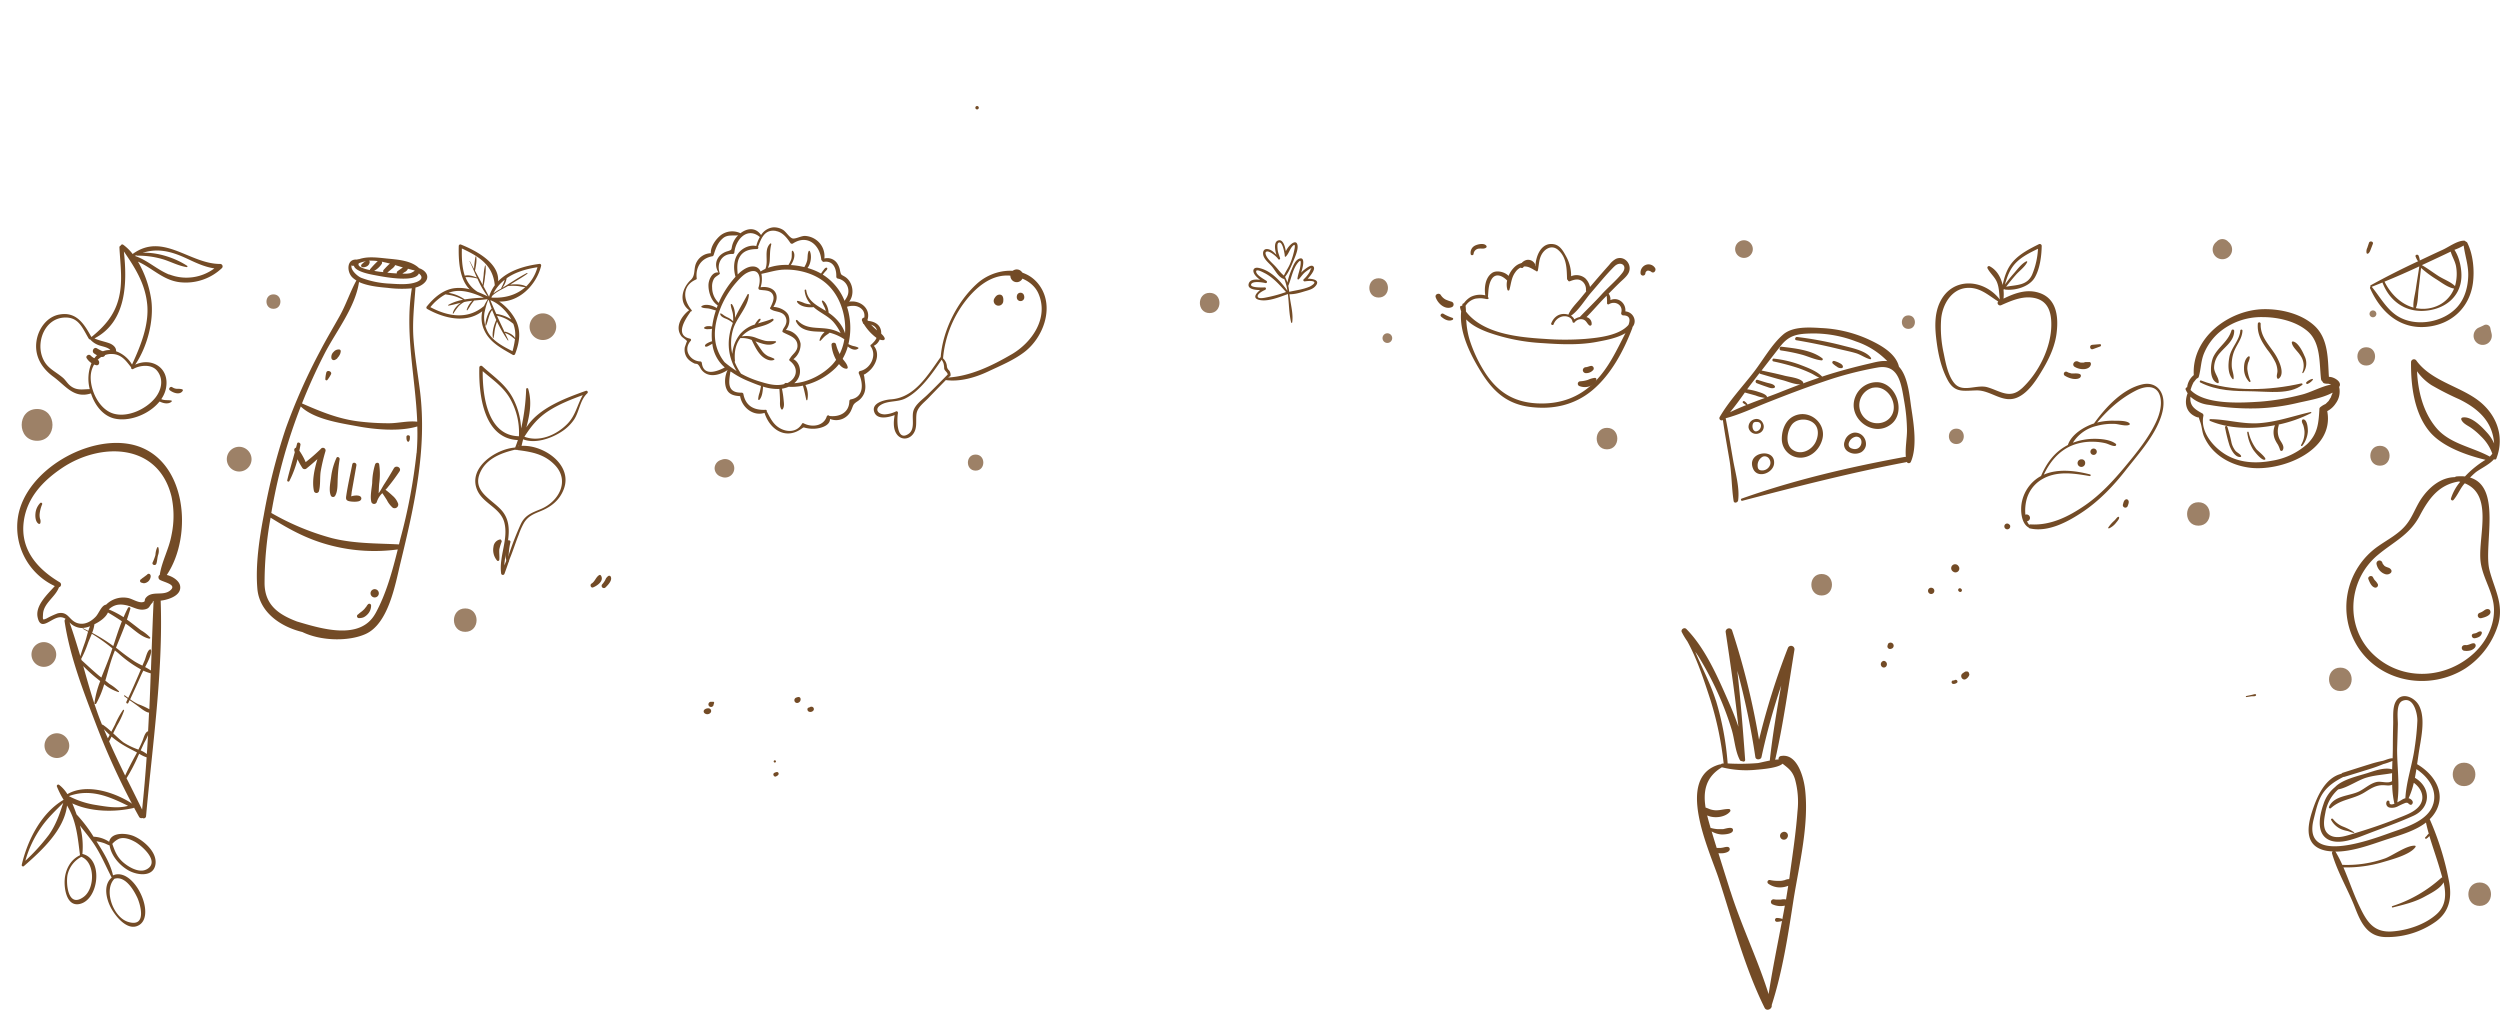 <svg xmlns="http://www.w3.org/2000/svg" width="1919.837" height="775.404" viewBox="0 0 1919.837 775.404">
  <g id="doodle-2" transform="translate(13.202 -61.506)">
    <path id="Path_454" data-name="Path 454" d="M220.446,165.986l-1.21.421a6.839,6.839,0,0,0-4.892,6.418,6.944,6.944,0,0,0,4.892,6.418l1.21.421a7.1,7.1,0,1,0,0-13.678Z" transform="translate(321.224 248.301)" fill="#9d8167"/>
    <path id="Path_455" data-name="Path 455" d="M167.713,120.956a10.232,10.232,0,1,0,10.232,10.232,10.337,10.337,0,0,0-10.232-10.232Z" transform="translate(235.996 181.2)" fill="#9d8167"/>
    <path id="Path_456" data-name="Path 456" d="M73.936,161.955a9.5,9.5,0,1,0,9.5,9.5,9.6,9.6,0,0,0-9.5-9.5Z" transform="translate(96.541 242.653)" fill="#9d8167"/>
    <path id="Path_457" data-name="Path 457" d="M95.6,95.788a2.627,2.627,0,1,0,2.627,2.627A2.627,2.627,0,0,0,95.6,95.788Z" transform="translate(1713.465 204.108)" fill="#9d8167"/>
    <path id="Path_461" data-name="Path 461" d="M534.755,98.482a6.786,6.786,0,1,0,6.786,6.786,6.865,6.865,0,0,0-6.786-6.786Z" transform="translate(791.308 147.516)" fill="#9d8167"/>
    <path id="Path_462" data-name="Path 462" d="M370.98,122.65c-10,0-10.022,15.545,0,15.545S381.08,122.65,370.98,122.65Z" transform="translate(544.751 163.74)" fill="#9d8167"/>
    <path id="Path_463" data-name="Path 463" d="M422.7,110.166c-9.522,0-9.548,14.809,0,14.809S432.224,110.166,422.7,110.166Z" transform="translate(622.809 165.029)" fill="#9d8167"/>
    <path id="Path_464" data-name="Path 464" d="M423.251,127.082a3.709,3.709,0,1,0,3.4,3.7A3.709,3.709,0,0,0,423.251,127.082Z" transform="translate(629.257 190.383)" fill="#9d8167"/>
    <path id="Path_465" data-name="Path 465" d="M493.313,156.134c-10.521,0-10.521,16.518,0,16.518S503.966,156.134,493.313,156.134Z" transform="translate(727.536 233.928)" fill="#9d8167"/>
    <path id="Path_466" data-name="Path 466" d="M584.21,121.577c-6.655,0-6.681,10.364,0,10.364S590.891,121.577,584.21,121.577Z" transform="translate(868.109 182.131)" fill="#9d8167"/>
    <path id="Path_467" data-name="Path 467" d="M599.378,156.376c-7.628,0-7.628,11.837,0,11.837S607.006,156.376,599.378,156.376Z" transform="translate(889.766 234.291)" fill="#9d8167"/>
    <path id="Path_468" data-name="Path 468" d="M559.281,201.049c-10.521,0-10.521,16.519,0,16.519S569.933,201.049,559.281,201.049Z" transform="translate(826.412 301.249)" fill="#9d8167"/>
    <path id="Path_469" data-name="Path 469" d="M686.741,100.171a5.971,5.971,0,0,0-9,0,7.465,7.465,0,1,0,9,0Z" transform="translate(1011.199 146.984)" fill="#9d8167"/>
    <path id="Path_477" data-name="Path 477" d="M81.98,115.114c-7.128,0-7.155,11.1,0,11.1S89.134,115.114,81.98,115.114Z" transform="translate(114.801 172.444)" fill="#9d8167"/>
    <path id="Path_478" data-name="Path 478" d="M13.236,150.345c-15.782,0-15.782,24.41,0,24.41S28.966,150.345,13.236,150.345Z" transform="translate(2.051 225.25)" fill="#9d8167"/>
    <path id="Path_479" data-name="Path 479" d="M142.926,211.628c-11.573,0-11.6,17.991,0,17.991S154.525,211.628,142.926,211.628Z" transform="translate(201.154 317.106)" fill="#9d8167"/>
    <path id="Path_481" data-name="Path 481" d="M298.1,164.344c-7.891,0-7.891,12.336,0,12.336S306.046,164.344,298.1,164.344Z" transform="translate(437.897 246.234)" fill="#9d8167"/>
    <path id="Path_482" data-name="Path 482" d="M675.547,179c-11.574,0-11.6,17.992,0,17.992S687.147,179,675.547,179Z" transform="translate(999.483 268.196)" fill="#9d8167"/>
    <path id="Path_483" data-name="Path 483" d="M730.555,161.65c-9.837,0-9.864,15.282,0,15.282S740.418,161.65,730.555,161.65Z" transform="translate(1083.883 242.195)" fill="#9d8167"/>
    <path id="Path_484" data-name="Path 484" d="M725.983,131.366c-9.048,0-9.048,14.046,0,14.046S735.031,131.366,725.983,131.366Z" transform="translate(1077.933 196.804)" fill="#9d8167"/>
    <path id="Path_485" data-name="Path 485" d="M768.713,131.146c-.342-1.42-.71-2.841-.947-4.287a3.367,3.367,0,0,0-4.892-2c-1.447.763-3,1.394-4.5,2.078a7.005,7.005,0,1,0,7.812,11.6,7.128,7.128,0,0,0,2.525-7.391Z" transform="translate(1131.421 186.398)" fill="#9d8167"/>
    <path id="Path_506" data-name="Path 506" d="M147.326,93.762c-23.456.151-43.811-24.383-67-7.907a1.191,1.191,0,0,0-.3.322A36.549,36.549,0,0,0,72.7,78.988a1.23,1.23,0,0,0-1.892.738,1.286,1.286,0,0,0-.984,1.419c.662,13.487,2.856,26.729-.794,40.027-3.386,12.371-10.877,20.714-20.562,28.6l-.359-.208c-5.429-9.818-11.35-19.181-24.024-17.025-9.818,1.513-16.5,10.858-17.933,20.316-1.759,11.539,3.935,20.922,12.92,27.5,9.572,7.018,15.682,17.025,28.9,12.825,2.913,9,9.042,16.911,17.441,19.144,15.133,3.991,37.606-7.567,40.273-23.7,2.554-15.4-11.35-23.305-23.759-17.5C91.2,157.416,96.44,137.384,94.265,121.3A82.022,82.022,0,0,0,84.05,91.984c11.1,4.937,19.465,14.433,32.366,15.833A40.33,40.33,0,0,0,148.574,96.9a1.892,1.892,0,0,0-1.249-3.14ZM31.84,187.1c-2.043-1.7-3.386-4.181-5.429-5.94-6.7-5.675-13.242-7.567-16.211-17.025-3.783-12.069,2.819-28.053,16.684-29.169,11.634-.946,14.49,8.021,19.389,16.174a1.116,1.116,0,0,0,1.078.568,15.549,15.549,0,0,0,6.034,4.237c3.046,1.267,7.3,1.532,9.458,3.954-5.675-.246-11.18,2.762-14.622,10.366a31.5,31.5,0,0,0-1.192,19.654C41.639,189.9,36.967,191.352,31.84,187.1Zm66.87-11.35c5.353,6.564,3.348,14.982-1.457,20.922-6.961,8.607-21.13,15.3-32.158,11.974s-18.065-18.33-17.29-29.321c.662-9.212,8.077-17.365,17.271-16.344h.284a14.8,14.8,0,0,1,1.608.284c5.675,1.381,8.437,5.675,11.861,9.893a1.078,1.078,0,0,0,1.551,1.286c5.051-2.932,14.017-3.973,18.33,1.305Zm-7.567-51.075C92.714,140.6,86,156.83,79.491,171.036A23.494,23.494,0,0,0,67.233,160.8c.284-2.951-2.554-5.2-5.24-6.167-3.783-1.362-7.68-2.005-11.35-3.689,24.591-12.788,25.235-42.411,22.586-66.775,8.588,12.5,16.325,24.648,17.9,40.425Zm17.025-22.7C98.71,98.189,91.39,90.849,81.685,87.6l1.154-.511a.757.757,0,0,0,.624.322,66.454,66.454,0,0,1,20.808,3.083c5.675,1.892,11.142,4.748,17.025,5.675a.555.555,0,0,0,.435-1.021c-8.985-5.94-22.7-10.518-34.05-9.931,11.842-3.783,22.189-1.1,34.239,4.559,6.81,3.2,13.412,6.318,20.808,7.4a35.941,35.941,0,0,1-34.636,4.616Z" transform="translate(8.695 170.439)" fill="#734b26"/>
    <path id="Path_507" data-name="Path 507" d="M53.249,148.559c-2.867-.447-5.445.132-8.18-1.263-1.236-.631-2.315,1.21-1.078,1.868,2.63,1.473,6.918,2.63,9.5.289a.526.526,0,0,0-.237-.894Z" transform="translate(65.068 220.487)" fill="#734b26"/>
    <path id="Path_508" data-name="Path 508" d="M56.677,145.374A11.862,11.862,0,0,0,53,145.032a7.129,7.129,0,0,1-3.945-1.263c-1.42-.921-3.209,1.315-1.841,2.367,2.63,2.025,7.759,3.946,9.943.395a.815.815,0,0,0-.473-1.157Z" transform="translate(69.978 215.07)" fill="#734b26"/>
    <path id="Path_509" data-name="Path 509" d="M30.159,137.613c-.921-.6-2.052-.842-3.025-1.42a11.943,11.943,0,0,1-2.63-2c-1.42-1.447-4.182.526-2.893,2.236a12.178,12.178,0,0,0,7.339,5.261C31.4,142.058,31.763,138.717,30.159,137.613Z" transform="translate(31.843 200.29)" fill="#734b26"/>
    <path id="Path_510" data-name="Path 510" d="M30.887,134.2a41.866,41.866,0,0,1-4.34-2.236c-2.394-1.631-4.656,2.262-2.262,3.893,1.657,1.131,6.813,4.393,8.233,1.447C33.254,135.836,32.1,134.7,30.887,134.2Z" transform="translate(34.824 197.122)" fill="#734b26"/>
    <path id="Path_511" data-name="Path 511" d="M189.164,66.176c-11.444,1.43-23.9,5.107-31.885,13.375,1-14.3-17.538-23.817-28.681-28.266a1.23,1.23,0,0,0-1.559,1.187c-.243,10.585.358,25.448,8.4,33.244a31.084,31.084,0,0,0-11.816-.858c-8.826,1.216-15.735,7.381-21.1,14.019a1.216,1.216,0,0,0,.243,1.888c12.874,7.252,29.94,11.444,42.37,1.774a22.544,22.544,0,0,0,1.717,15.063c4.291,9.055,13.4,13.675,21.672,18.439a1.273,1.273,0,0,0,1.845-.744c3.476-9.112,4.835-18.382-.257-27.179a40.54,40.54,0,0,0-12.045-13.046c15.435.629,28.609-12.745,32.228-27.351C190.48,67.02,189.965,66.076,189.164,66.176ZM162.371,78.349c-.186.587-.372,1.173-.587,1.745-.644,1.645-1.43,3.219-2.189,4.849a.286.286,0,0,0,0,.229,39.766,39.766,0,0,0-6.022,3.719,32.315,32.315,0,0,1,8.8-10.543Zm-32.9-23.989c13.046,6.079,23.8,12.574,25.233,28.252a28.839,28.839,0,0,0-4.392,8.8h0c-1.43-2.718-2.861-5.407-4.291-8.1v-.072a52.791,52.791,0,0,0,1.244-7.825,31.026,31.026,0,0,0,.4-7.825c0-.257-.4-.2-.472,0a36.761,36.761,0,0,0-1.03,7.224c-.257,2.489-.658,4.978-.758,7.481-1.96-3.648-3.934-7.281-5.894-10.914h0c.629-3.333,1.531-7.281.944-10.671,0-.286-.5-.272-.572,0a70.3,70.3,0,0,0-1.1,9.412c-1.073-2-2.146-3.991-3.176-6.008-.086-.157-.329,0-.243.143,1.931,3.919,3.691,8.2,5.593,12.445-2.589-1.1-6.509-2.3-9.269-1.43-2.146-6.408-2.432-13.8-2.246-20.913Zm2.761,21.958c1.116.129,2.317,0,3.433.1a35.759,35.759,0,0,1,5.722,1.03h0a65.43,65.43,0,0,0,7.868,13.7c-2.446-1.216-5.021-2.417-7.667-3.447A22.53,22.53,0,0,1,132.2,76.318ZM122.218,87.49c7.939-1.874,16.694,1.273,24.1,4.678a100.949,100.949,0,0,0-14.705,1.287,29.868,29.868,0,0,0-12.374-5.021,22.644,22.644,0,0,1,2.947-.973ZM145.992,98.9c-12.388,10.314-27.594,7.553-40.754.5a39.367,39.367,0,0,1,11.572-9.827c2.088.4,4.206.6,6.265,1.2a38.622,38.622,0,0,1,7.238,2.975,36.95,36.95,0,0,0-11.286,3.905.315.315,0,0,0,.243.572c3.161-.529,6.223-1.43,9.341-2.174-2.861,2.031-5.522,4.864-6.151,8.068a.257.257,0,0,0,.458.2A45.772,45.772,0,0,1,127.11,98.5a18.338,18.338,0,0,1,4.105-3.033c1.03-.215,2.074-.429,3.118-.572s2.06-.272,3.1-.4a16.55,16.55,0,0,0-4.291,6.995c0,.272.286.529.5.3A32.5,32.5,0,0,0,136.079,98a42.018,42.018,0,0,1,2.732-3.648c3.29-.343,6.594-.615,9.885-1.03l.558.257a29.5,29.5,0,0,0-2.832,5.035,1.2,1.2,0,0,0-.429.286Zm22.373,34.331c-6.923-3.462-14.834-7.581-18.782-14.3a23.932,23.932,0,0,1-2.861-14.848c.086-.758,2.117-9.885,3.333-10.2q1.008,3.347,2.26,6.709a10.213,10.213,0,0,0-2.732,4.034,25.9,25.9,0,0,0-2.117,8.583.352.352,0,0,0,.687.1c1.559-3.819,2-8.325,4.52-11.7.973,2.546,2.031,5.092,3.19,7.581-1.845,4.077-3.419,9.584-2.575,13.861a.215.215,0,0,0,.415,0c.687-2.389.672-4.949,1.23-7.381a48.364,48.364,0,0,1,1.5-5.164,101.962,101.962,0,0,0,8.282,14.4.243.243,0,0,0,.415-.243c-.873-1.817-1.731-3.619-2.589-5.421h.1a16.094,16.094,0,0,1,4.105,2.046c1.159.8,2.16,1.788,3.347,2.561a.243.243,0,0,0,.129,0,61.508,61.508,0,0,1-1.874,9.284Zm1.988-10.013c-1.43-2.6-4.649-4.134-7.353-4.935a.515.515,0,0,0-.672.443c-2.017-4.291-4.005-8.454-5.922-12.717a29.125,29.125,0,0,1,8.254,3.118,34.334,34.334,0,0,1,4.291,3.1,24.232,24.232,0,0,1,1.388,10.9Zm-2.861-14.3a28.38,28.38,0,0,0-11.329-4.291.644.644,0,0,0-.286,0c-1.559-3.49-3.1-6.995-4.577-10.557,6.566,2.3,12.8,8.769,16.121,14.848ZM152.415,92.081l-.3-.114c.157-.372.329-.73.5-1.087,2.861-3.19,8.583-5.607,12.273-7.739a47.2,47.2,0,0,1,6.866,0c2.146.186,4.291.787,6.423.873C171.612,89.936,162.629,92.654,152.415,92.081ZM178.822,83.5c-3.4-1.845-8.225-1.788-12.259-1.43,4.291-2.732,8.926-5.264,13.089-8.282a.334.334,0,1,0-.343-.572c-6.294,3.276-12.3,7.4-18.339,11.129l-.472.272a16.565,16.565,0,0,0,3.319-7.41c6.709-4.721,15.049-7.152,23.674-8.454A32.457,32.457,0,0,1,178.822,83.5Z" transform="translate(212.049 197.973)" fill="#734b26"/>
    <path id="Path_515" data-name="Path 515" d="M326.6,123.862c-1.226-4.977-5.908-6.735-10.545-7.06,3.53-9.068-5.228-16.157-13.824-14.651,4.431-5.671,2.954-15.478-3.426-19.288-2.658-1.6-2.747-1.019-3.5-4.283a14.445,14.445,0,0,0-2.511-6.262,9.039,9.039,0,0,0-9.585-3.338,15.478,15.478,0,0,0-6.2-14.237,15.876,15.876,0,0,0-8.522-3.1c-2.954-.177-7.266,2.452-9.659,1.935s-5.125-5.361-7.576-6.72a13.114,13.114,0,0,0-7.5-1.787,12.583,12.583,0,0,0-9.157,5.908c-4.268-6.321-10.914-5.258-15.891-1.344a.74.74,0,0,0-.162-.177,14.577,14.577,0,0,0-14.887,1.61c-3.707,2.954-7.975,8.743-7.621,13.853a12.746,12.746,0,0,0-10.722,6.454c-2.954,4.962-.62,10.338-4.711,14.075-6.705,6.188-9.482,17.117-1.226,23.217-5.908,4.534-11.077,12.8-6.07,19.835.93,1.3,4.18,3.072,4.431,4.106-.074-.34-1.728,4.637-1.669,4.357a10.855,10.855,0,0,0,.31,5.45c1.152,3.6,3.663,5.464,6.912,7.119.694.354,2.023.207,2.6.65,1.625,1.27,1.787,2.762,3.1,4.431,5.258,6.424,13.957,3.914,19.923,0-2.2,4.431-2.777,10.855-.546,15.182,2.023,3.929,6.129,4.652,10.146,4.9,1.388,8.566,10,15.67,18.757,12.834,3.9,12.554,15.788,20.558,27.633,12.672,3.279-2.186,1.477-1.477,5.258-.871a22.729,22.729,0,0,0,9.245-.162c3.958-.916,8.123-2.954,8.167-6.986a12.568,12.568,0,0,0,16.246-6.69c1.713-3.707,1.093-4.312,4.431-6.6a13.41,13.41,0,0,0,5.627-6.661c1.477-4.032.576-7.488.118-11.535s-1.359-1.477,1.639-3.766a22.909,22.909,0,0,0,3.412-2.954c4.564-5.066,6.631-12.583,2.112-18C325.408,134.3,327.653,128.057,326.6,123.862ZM260.144,164.7a12.376,12.376,0,0,0,4.091-6.587c1-4.431-.724-9.91-4.829-11.815a14.37,14.37,0,0,0,5.538-11.9,12.923,12.923,0,0,0-11.3-10.53,11.446,11.446,0,0,0,1.935-11.5c-1.876-3.707-7.148-6.1-11.52-6.2,2.112-3.353,3.618-7.606,1.477-11.239s-7.384-4.578-11.3-3.84a20.9,20.9,0,0,0,.62-10.338c5.745-1.108,11.077-2.954,17.058-3.22a52.858,52.858,0,0,1,18.018,2.466c14.178,4.564,23.113,14.488,27.278,28.7a50.718,50.718,0,0,1,1.861,17.723c-1.61-5.583-5.908-10.648-10.338-14.149-.709-.561-1.477-1.093-2.23-1.61-.222-3.308-1.787-7.709-4.431-9.334a.546.546,0,0,0-.783.606,43.331,43.331,0,0,0,2.26,4.888c.31.8.561,1.61.8,2.422-6.587-4.047-13.927-7.384-15.094-15.965-.089-.679-1.241-.517-1.2.162a17.5,17.5,0,0,0,4.9,10.84,21.445,21.445,0,0,1-4.9-.96,27.6,27.6,0,0,0-5.332-1.831.579.579,0,0,0-.487.857c2.215,3.663,8.507,4.431,12.347,3.988a1.077,1.077,0,0,0,.3-.089c.65.576,1.329,1.152,2.038,1.684,4.268,3.234,9.1,5.435,12.849,9.349a36.3,36.3,0,0,1,5.907,8.979,29.183,29.183,0,0,0-9.807-3.308c-8.492-1.314-16.94.487-23.423-6.6-.561-.606-1.344.162-1.063.812,2.082,4.7,6.277,6.646,11.21,7.473,3.574.591,7.207.428,10.811.738a14.018,14.018,0,0,0-1.167,1.241,10.869,10.869,0,0,0-2.732,5.125.414.414,0,0,0,.694.4c1.314-1.211,2.378-2.658,3.781-3.781,1.019-.827,2.289-1.477,3.264-2.407a36.184,36.184,0,0,1,11.283,5.036,37.069,37.069,0,0,1-9.171,19.421c-7.148,7.488-18.358,13.587-29.2,14.326Zm-6.129-.162a1.477,1.477,0,0,0-1.625.871c-6.321,1.846-13.218-.251-19.3-2.127a71.259,71.259,0,0,1-13.912-5.908,46.58,46.58,0,0,1-4.9-9.112.694.694,0,0,0,.281-.65c-.665-6.6.458-12.686,4.135-17.516h.118a19.273,19.273,0,0,1,8.655,1.477.856.856,0,0,0,.089.31c2.053,4.15,4.313,9.1,7.857,12.229,2.319,2.038,6.1,4.032,9.157,2.7.4-.177.31-.753,0-.96a43.213,43.213,0,0,0-4.3-1.757,13.292,13.292,0,0,1-5.007-4.3c-1.728-2.363-3.279-4.829-4.977-7.222,5.716,2.1,11.5,4.209,15.685.8.384-.31,0-.857-.369-.886-2.777-.222-5.332.251-8.123-.369a57.457,57.457,0,0,1-6.912-2.3,20.1,20.1,0,0,0-10.84-.975,22.153,22.153,0,0,1,4.888-4.047c5.908-3.663,14.1-3.426,19.347-8.182.561-.517,0-1.625-.768-1.329-3.5,1.477-7.266,2.363-10.929,3.53l.5-.724c.517-.724,1.373-1.477,1.477-2.407a.473.473,0,0,0-.591-.458c-.945.133-1.654,1.285-2.23,1.964a16.5,16.5,0,0,0-1.6,2.452,24.517,24.517,0,0,0-11.121,7.178,28.061,28.061,0,0,0-6.218,15.419,37.424,37.424,0,0,1,.561-18.609c2.644-9.275,11.638-17.25,12.214-26.85a.561.561,0,0,0-1.034-.281c-3.175,6.041-6.823,11.919-9.644,18.092.177-3.8-.325-7.768-2.289-10.442-.281-.369-1-.31-.975.266.207,2.732,1.477,5.243,1.743,8a33.157,33.157,0,0,1,.1,4.756,14.547,14.547,0,0,0-4.549-3.087,22.151,22.151,0,0,1-2.6-1.477,11.684,11.684,0,0,0-2.245-1.477.428.428,0,0,0-.546.414c.222,1.728,2.068,2.644,3.485,3.323a18.948,18.948,0,0,1,5.908,3.338.517.517,0,0,0,.369.162,46.047,46.047,0,0,0-2.895,11.165,38.768,38.768,0,0,0,5.745,25.86,87.138,87.138,0,0,1-9.245-6.779,33.659,33.659,0,0,1-6.882-14.887c-1.566-8.655.207-17.383,3.308-25.491a68.972,68.972,0,0,1,12.14-20.411c2.3-2.658,5.612-6.38,8.861-7.946,10.235-4.962,10.6,5.73,8.536,11.608a.62.62,0,0,0,.192.738.738.738,0,0,0,.591.709c3.308.724,7.946,0,10.013,3.293s-.118,7.074-1.477,10.161a.827.827,0,0,0,0,1.4c3.131,2.348,7.68,1.477,10.575,4.608a7.045,7.045,0,0,1,1.049,7.384c-.62,1.713-1.994,2.954-2.393,4.667a.812.812,0,0,0,.325,1.152c4.431,2.57,11.121,3.766,11.136,10.427,0,4.549-4.047,6.38-5.775,9.777a1.093,1.093,0,0,0,0,1.876c7.178,5.509,5.243,13.573-2.009,16.94ZM245.952,47.861c5.081.827,8.418,5.125,11.091,9.083a1.477,1.477,0,0,0,1.994.517c11.106-7.281,20.676.99,21.784,12.273a1.241,1.241,0,0,0,.694.975,1.122,1.122,0,0,0,1.329.812c7.384-1.049,9.718,5.479,9.526,11.4a1.58,1.58,0,0,0,1.137,1.477,9.762,9.762,0,0,1,8.153,9.688c0,3.072-1.477,5.2-2.954,7.384a42.239,42.239,0,0,0-16.733-20.13c.62-.812,1.255-1.61,1.935-2.363s1.61-1.477,1.551-2.393a.606.606,0,0,0-.591-.591c-1.093,0-1.8,1.226-2.422,2.009s-1.226,1.669-1.8,2.525a43.549,43.549,0,0,0-5.14-2.5,53.025,53.025,0,0,0-5.243-1.8c2.717-3.323,3.4-9.674,1.757-12.938a.5.5,0,0,0-.871,0c-1.034,2.23-.65,4.756-1.122,7.133a17.577,17.577,0,0,1-2.215,5.154,60.139,60.139,0,0,0-10.338-1.566c2.156-3.279,3.929-7.975,1.61-10.855-.3-.369-.827,0-.857.354-.192,2.215.222,4.15-.532,6.336a26.29,26.29,0,0,1-2.053,4.076,42.712,42.712,0,0,0-15.788,2.23,16.245,16.245,0,0,0,1.4-5.7c.251-4.342.074-8.123,1.2-12.406a.517.517,0,0,0-.871-.5c-5.08,4.948-1.049,13.4-3.692,19.392a26.58,26.58,0,0,0-3.648,2.023,6.085,6.085,0,0,0-5.583-3.855c-4.135-.222-8.315,2.525-12.007,6.159-.34-4.564-.842-9.2,1.477-13.381,2.836-5.021,8-6.129,13.292-6.144a1.093,1.093,0,0,0,.842-1.772c2.393-6.114,4.829-13.617,13.705-12.17Zm-12.583,4.431a.9.9,0,0,0,.31.162,26.334,26.334,0,0,0-2.747,6.941c-4.9-1.108-10.338,1.344-13.484,5.14-4.165,5.036-4.194,12.421-2.481,18.476a79.9,79.9,0,0,0-8.256,11.077,63.771,63.771,0,0,0-4.637,8.965,16.246,16.246,0,0,1-5.051-11.726,11.918,11.918,0,0,1,1.4-6.779c1.122-1.713,2.821-2.363,4.3-3.6a.635.635,0,0,0,.133-.768c-2.673-7.384,1.7-15.079,10.043-14.68a1.226,1.226,0,0,0,1.2-1.2c.916-9.526,9.555-19.805,19.3-12.066Zm-44.307,96.869a1.167,1.167,0,0,0-1.137-1.137c-7.606-.207-13.573-8.861-7.384-15.788a1.034,1.034,0,0,0-.458-1.713c-12.406-2.511-3.116-15.685.5-20.868v-.074a.628.628,0,0,0,.665-1.019c-6.749-8.034-7.311-18.9,3.545-23.512a.783.783,0,0,0,.4-.694c-1.063-8.61,3.323-15.581,12.081-17.117a.945.945,0,0,0,.812-.886,1.019,1.019,0,0,0,.192-.325c1.477-4.756,2.954-9.068,6.9-12.494,3.633-3.161,7.724-1.831,11.815-2.407a17.324,17.324,0,0,0-4.475,7.517c-.945,3.53,0,3.574-3.323,4.652a13.9,13.9,0,0,0-6.351,3.589c-3.545,3.9-3.515,8.6-.99,12.819-4.874-.709-7.695,5.834-7.65,9.88,0,5.538,2.26,12.243,7.089,15.389q-.4,1-.768,2.038c-2.954-2.068-8.861-3.559-11.7-1.344a.458.458,0,0,0,.089.709c1.58.871,3.53.709,5.287.975s3.766,1.122,5.686,1.477a67.937,67.937,0,0,0-2.85,12.48,6.439,6.439,0,0,0-3.057-.369,4.327,4.327,0,0,0-2.954.93.591.591,0,0,0,.118.93,5.553,5.553,0,0,0,3.131.4,9.717,9.717,0,0,0,2.658-.266,49.358,49.358,0,0,0,0,9.585,15.064,15.064,0,0,0-3.072,1.211c-.812.443-2.156,1.108-2.319,2.1a.679.679,0,0,0,.458.812c.945.281,2.009-.458,2.836-.886s1.566-.871,2.333-1.329a28.253,28.253,0,0,0,9.555,18.225c-5.686,3.013-16.453,7.148-17.619-3.545Zm134.574-20.573c-.414,2.644-2.466,4.564-4.268,6.351a.99.99,0,0,0-.635,1.477c5.11,6.868-.074,17.368-8.123,18.949a1.477,1.477,0,0,0-.857,2.112c3.293,7.252,4.061,17.929-6.321,19.7a1.477,1.477,0,0,0-1.049,1.388c-.133,8.861-7.665,12.288-15.271,11.343a1.167,1.167,0,0,0-2.053.31c-2.407,7.591-11.52,8.64-17.87,5.272a.812.812,0,0,0-1.093.281c-4.564,8.019-14.488,6.631-20.337,1.078-3.072-2.954-4.844-6.823-6.794-10.5v-.074a.871.871,0,0,0-.93-1.108c-8.861.443-15.33-2.954-17.014-12.17a1.359,1.359,0,0,0-1.314-.99c-11.948.207-9.688-8.994-8.64-16.246l.3.177a.591.591,0,0,0,.207,0,68.5,68.5,0,0,0,14.09,7.532c2.806,1.167,5.789,2.378,8.861,3.382a50.451,50.451,0,0,1-1.063,5.08,18,18,0,0,0-1.093,5.125.576.576,0,0,0,.975.4c2.215-2.452,2.555-6.735,2.791-10.1a36.345,36.345,0,0,0,12.554,1.787.831.831,0,0,0,0,.207c.221,2.88.384,5.775.458,8.655,0,2.274-.31,4.726,1,6.69a.62.62,0,0,0,1.049,0c1.477-2.1.93-4.844.709-7.266a69.072,69.072,0,0,0-1.27-8.344.806.806,0,0,0,0-.133,20.129,20.129,0,0,0,5.1-1.477,39.639,39.639,0,0,0,11-.871c1.063,3.574,1.787,7.311,2.6,10.944a.414.414,0,0,0,.8,0,17.221,17.221,0,0,0-1.477-11.416,52.341,52.341,0,0,0,23.379-13.292A37.764,37.764,0,0,0,301.2,136.49c2.082,1.92,5.494,3.5,7.946,1.7a.487.487,0,0,0,0-.842,14.652,14.652,0,0,0-3.737-1.167,18.194,18.194,0,0,1-3.737-1.477,53.61,53.61,0,0,0,0-24.841c-.31-1.3-.679-2.555-1.078-3.81a14.414,14.414,0,0,1,7.133-.487c5.671,1.477,7.754,6.321,5.184,11.727a1.374,1.374,0,0,0,1.167,2.038c4.608-.059,10.929.738,9.6,9.2Z" transform="translate(336.649 191.046)" fill="#734b26"/>
    <path id="Path_516" data-name="Path 516" d="M253.722,131.215c-.447-1.894-3.682-1.526-3.446.473a28.225,28.225,0,0,0,3.63,11.573c1.6,2.63,4.314,6.681,7.891,6.681a.947.947,0,0,0,.947-.947c-.368-2.893-3.025-5.261-4.55-7.575A32.959,32.959,0,0,1,253.722,131.215Z" transform="translate(375.065 194.719)" fill="#734b26"/>
    <path id="Path_517" data-name="Path 517" d="M270.12,131.057a49.983,49.983,0,0,1-7.128-7.891,1.816,1.816,0,1,0-3.13,1.841,37.406,37.406,0,0,0,7,9.443c2.341,2.209,5.681,5.261,9.153,5.1a1.184,1.184,0,0,0,1-1.762C275.722,135,272.329,133.109,270.12,131.057Z" transform="translate(389.074 183.172)" fill="#734b26"/>
    <path id="Path_524" data-name="Path 524" d="M295.794,57.23a1.315,1.315,0,1,0,1.315,1.315A1.315,1.315,0,0,0,295.794,57.23Z" transform="translate(441.337 85.685)" fill="#734b26"/>
    <path id="Path_525" data-name="Path 525" d="M376.471,105.262c-11.478-17.246-35.1-14.3-48.369-2.384C312.7,116.7,301.615,138.9,300.026,159.385h0c-9.8,13.582-19.851,31.27-38.26,32.506-4.841.324-15.628,2.825-12.611,10.124,2.325,5.607,10.536,3.855,15.51,1.972-.883,4.944-1.295,10.845,1.781,14.892,3.355,4.415,9.094,3.914,12.331-.294,3.532-4.606,1.957-10.08,2.649-15.363s5.651-8.667,9.109-12.287c4.415-4.635,8.947-9.227,13.406-13.832,10.919,1.472,22.662-1.972,32.462-6.578,9.329-4.415,19.277-8.491,27.562-14.715C378.487,144.964,387.464,121.861,376.471,105.262Zm-86.82,83.288c-3.62,3.5-9.359,7.358-10.683,12.537-1.4,5.4,1.854,13.876-3.914,17.511-9.256,5.886-8.623-11.949-7.858-16.187.132-.75-.6-1.678-1.472-1.295a22.072,22.072,0,0,1-8.447,2.31c-5.415.147-8.505-4.076-3.09-7.358s12.7-1.942,18.453-4.753c11.537-5.636,20.94-19.306,28.121-29.857h0a14.162,14.162,0,0,1,1.354,2.531,16.186,16.186,0,0,1,.574,4.076,2.944,2.944,0,0,0,.515,1.383c.927,1.295,1.942,1.81,2.207,3.355C300.2,178.073,295.008,183.385,289.651,188.55Zm64.747-31.2c-14.892,8.682-31.255,16.658-48.56,17.791l.662-.677a1.045,1.045,0,0,0,1.089-1,5.562,5.562,0,0,0-.824-3.385c-.339-.515-.839-.839-1.163-1.31a5,5,0,0,1-.839-2.6,9.285,9.285,0,0,0-2.943-5.724,83.877,83.877,0,0,1,19.925-47.413c6.21-7.107,13.965-13.567,23.412-15.628,10.963-2.4,25.237,2.413,29.916,13.244,8.123,18.674-4.841,37.509-20.616,46.692Z" transform="translate(409.17 176.289)" fill="#734b26"/>
    <path id="Path_526" data-name="Path 526" d="M304.4,115.2c-1.92.132-2.92,1.526-3.84,3.051a3.682,3.682,0,1,0,6.918,1.789C307.712,117.887,307.212,114.994,304.4,115.2Z" transform="translate(449.778 172.564)" fill="#734b26"/>
    <path id="Path_527" data-name="Path 527" d="M315.018,112.129a4.892,4.892,0,1,0-4.656,5.1A4.971,4.971,0,0,0,315.018,112.129Z" transform="translate(457.464 160.961)" fill="#734b26"/>
    <path id="Path_528" data-name="Path 528" d="M307.6,116.058a4.446,4.446,0,0,0-.237,3.025,2.893,2.893,0,0,0,5.55-.237,4.445,4.445,0,0,0-.5-2.972,2.814,2.814,0,0,0-4.813.184Z" transform="translate(460.409 171.684)" fill="#734b26"/>
    <path id="Path_529" data-name="Path 529" d="M274.911,245.412c-4.228-4.165-14.765-9.165-19.166-3.265a.836.836,0,0,0-.158.221,3.262,3.262,0,0,0-.268.379,23.189,23.189,0,0,0-9.922-7.777,110.075,110.075,0,0,0-6.389-20.507c0-2.871,0-5.994-.189-9.118,10.916,11.042,28.394,17.62,42.876,19.387a1.4,1.4,0,0,0,1.215-2.114c-9.26-13.2-28.016-28.394-45.21-25.24a26.817,26.817,0,0,0-3.5-8.85,1.12,1.12,0,0,0-2.066.552A66.965,66.965,0,0,0,233.5,200.47c-19.718,3.581-36.834,19.829-47.324,35.966-.457.694.315,1.814,1.152,1.483,16.421-6.31,38.648-15.443,47.135-32.433a57.626,57.626,0,0,1,1.041,10.6c-.126,10.08-2.6,19.04-4.732,28.694-8.108.663-14.434,6.594-17.6,13.882-2.7,6.215-5.49,19.561,4.228,21.154,15.175,2.477,29.53-26.328,15.428-35.335h0a61.615,61.615,0,0,0,5.679-21.154c1.735,5.537,3.786,11.042,5.19,16.642,2.413,9.654,2.761,19.356,4.054,29.152a.641.641,0,0,0,0,.079c-8.234,3.155-9.607,13.945-8.439,21.88.994,6.736,5.158,19.639,13.756,19.8,17.541.3,14.2-43.98-3.77-42.907,1.1-8.55-.552-17.462-2.319-25.807l-.663-3.155.205.11a38.363,38.363,0,0,1,4.4,2.934c1.341,1.057,2.445,2.366,3.77,3.423-1.577,7.887,2.019,17.052,7,22.921s16.3,11.831,21.233,2.587C287.231,262.764,280.669,251.012,274.911,245.412Zm-52.34,30.35c-14.923,4.512-9.212-15-5.852-20.255a20.617,20.617,0,0,1,14.607-9.212C239.891,253.835,232.935,272.623,222.571,275.762Zm38.38,14.5c.489,5.505-.631,24.719-13.109,15.159-9.465-7.288-9.339-29.341,1.577-34.61,8.566.426,10.948,13.014,11.516,19.434Zm17.463-68.509c-8.266-.584-16.28-5.316-23.315-9.244a66.4,66.4,0,0,1-16.847-13.314C255.54,199.145,267.134,209.824,278.413,221.75Zm-65.165.394a150.9,150.9,0,0,1-23.394,12.3,84,84,0,0,1,20.255-20.034c7.083-5.016,14.576-8.187,22.29-11.815-5.789,7.383-11.153,14.1-19.135,19.576Zm61.521,50.337c-6.625.789-13.046-7.556-15.428-12.62s-2.35-9.686-2.287-14.8a15.191,15.191,0,0,1,6.231-1.925c4.228,0,7.982,3.328,10.585,6.31,3.676,4.07,13.645,21.548.915,23.063Z" transform="translate(-252.326 567.178) rotate(-20)" fill="#734b26"/>
    <path id="Path_530" data-name="Path 530" d="M214.619,242.324a4.445,4.445,0,0,0-3.13,1.131,1.762,1.762,0,0,0,0,2.473,3.262,3.262,0,0,0,4.577,0,2.078,2.078,0,0,0-1.447-3.6Z" transform="translate(316.188 363.11)" fill="#734b26"/>
    <path id="Path_531" data-name="Path 531" d="M215.844,240.323a6.883,6.883,0,0,1-1.42,0,2,2,0,1,0,1.92,2.63,7.309,7.309,0,0,1,.395-1.447.815.815,0,0,0-.894-1.184Z" transform="translate(318.383 360.087)" fill="#734b26"/>
    <path id="Path_532" data-name="Path 532" d="M236.3,262.548c-.71-1.236-2.341-.368-3.183,0-1.736,1,0,3.761,1.552,2.63C235.613,264.784,236.981,263.81,236.3,262.548Z" transform="translate(348.274 392.468)" fill="#734b26"/>
    <path id="Path_533" data-name="Path 533" d="M233.369,258.3a.868.868,0,1,0,.868.868A.868.868,0,0,0,233.369,258.3Z" transform="translate(348.44 387.062)" fill="#734b26"/>
    <path id="Path_534" data-name="Path 534" d="M245.557,241.878c-.579,0-.973.526-1.526.605-1.683.263-1.42,2.63,0,3.156a2.946,2.946,0,0,0,3.577-1.1,1.841,1.841,0,0,0-2.052-2.657Z" transform="translate(363.976 362.372)" fill="#734b26"/>
    <path id="Path_535" data-name="Path 535" d="M243.569,239.953a1.526,1.526,0,0,0-1.447-1.1,5.262,5.262,0,0,0-1.736.421,2.131,2.131,0,0,0-1.447,2.63,2.078,2.078,0,0,0,2.63,1.447A2.788,2.788,0,0,0,243.569,239.953Z" transform="translate(357.967 357.905)" fill="#734b26"/>
    <path id="Path_536" data-name="Path 536" d="M225.815,156.263c-15.554,5.618-36.241,13.082-45.8,28.166,2.551-9.7,4.475-19.4,1.424-29.637a.8.8,0,0,0-1.565.219,161.564,161.564,0,0,1-3.865,30.232,55.722,55.722,0,0,0-5.962-22.611c-5.665-11.2-14.912-16.994-23.879-25.224a1.346,1.346,0,0,0-2.253.939c-.563,20.264,3.02,54.611,29.606,55.769q-.955,2.895-2.081,5.727c-15.022,1.111-36.46,15.648-29.183,32.626,4.554,10.594,17.948,13.567,20.874,25.037,3.239,12.847-4.209,25.835-2.488,38.9a1.33,1.33,0,0,0,2.6.344c1.408-3.834,2.723-7.652,4.022-11.486,2.488-6.087,4.46-12.362,6.885-18.465a55.35,55.35,0,0,1,4.225-9.389c3.286-5.164,7.746-6.7,13.082-8.919,8.027-3.349,14.38-8.559,17.447-17.056,6.635-18.449-15.554-33.768-32.548-32.861.36-1.674.767-3.349,1.2-5.023,9.076,3.552,21.046-.516,28.855-5.461a33.957,33.957,0,0,0,10.281-9.733c4.084-6.259,4.522-15.085,10.234-20.233a1.142,1.142,0,0,0-1.111-1.862Zm-79.3-15.053c7.433,6.447,15.272,11.611,20.577,20.342a52.42,52.42,0,0,1,7.214,29.731,1.565,1.565,0,0,0-.532-.125C150.2,190.329,146.34,160.113,146.512,141.21Zm55.206,71.871c12.08,12.393,3.13,28.338-10.656,34.05-6.791,2.8-12.08,4.569-15.366,11.626a233.671,233.671,0,0,0-9.264,23.785c-1.127,2.566-2.222,5.164-3.317,7.824.782-14.193,8.309-30.185-1.956-42.124-7.824-9-23.613-14.834-16.243-29.966,4.945-10.156,16.227-14.427,26.6-16.79a.955.955,0,0,0,1.314,0,1.064,1.064,0,0,0,.642.344C184.114,203.16,193.769,204.929,201.718,213.081Zm-27.681-14.255.391-.845a3.777,3.777,0,0,1-.172.814Zm37.555-17.213c-8.466,8.653-21.328,14.224-33.08,9.968,5.148-8.074,10.422-14.631,18.778-19.967,8.09-5.179,17.1-8.7,26.085-12.018C219.1,166.92,217.96,175.072,211.592,181.613Z" transform="translate(210.98 205.33)" fill="#734b26"/>
    <path id="Path_537" data-name="Path 537" d="M151.6,190.433a6.339,6.339,0,0,0-5.077,5.682,12.626,12.626,0,0,0,2.63,10.39A1,1,0,0,0,151,206c.263-2.63-.21-5.261,0-7.891a36.829,36.829,0,0,1,1.868-6.05C152.81,191.274,152.284,190.328,151.6,190.433Z" transform="translate(219.23 285.325)" fill="#734b26"/>
    <path id="Path_538" data-name="Path 538" d="M151.425,191.636a21.043,21.043,0,0,0,0,15.624c.316.631,1.236.289,1.263-.342a58.894,58.894,0,0,1,1.368-14.546C154.687,190.662,152.03,189.952,151.425,191.636Z" transform="translate(224.665 285.701)" fill="#734b26"/>
    <path id="Path_539" data-name="Path 539" d="M178.2,210.905c3.156-1.263,8.628-5.076,5.971-9.1a.973.973,0,0,0-1.315-.342c-2.63,1.578-3.209,4.919-5.892,6.523C175.466,208.854,176.44,211.616,178.2,210.905Z" transform="translate(264.094 301.677)" fill="#734b26"/>
    <path id="Path_540" data-name="Path 540" d="M182.6,210.559c1.841-1.789,5.261-5.261,4.1-8.049a1.289,1.289,0,0,0-1.868-.763,6.049,6.049,0,0,0-2.394,3.051,17.362,17.362,0,0,1-2.315,3.314,1.739,1.739,0,1,0,2.473,2.446Z" transform="translate(269.189 302.05)" fill="#734b26"/>
    <path id="Path_541" data-name="Path 541" d="M198.288,112.065c-6.076-6.023-16.834-6.628-24.936-7.444-7.155-.736-14.651-1.789-21.332.579a1.315,1.315,0,0,0-1.289.289h0c-8.233-.921-8.128,9.338-3.735,13.625a17.256,17.256,0,0,0,3.13,2.367c-4.787,8.706-7.891,18.412-12.783,27.2s-10.364,17.913-15.151,27.171a449.78,449.78,0,0,0-26.3,59.235,465.883,465.883,0,0,0-16.913,66.732c-3.419,17.939-6.418,38.008-4.919,56.237s17.781,29.328,34.563,33.405c14.309,6.97,35.457,7.365,48.451,1.578,17.781-7.891,22.91-38.219,26.987-55.027,10.521-43.3,20.464-87.038,14.888-131.754-1.657-13.152-3.919-26.3-4.945-39.718s.552-26.093,1.5-39.613a15.309,15.309,0,0,0,5.682-2.63C207.626,119.377,203.838,113.88,198.288,112.065Zm-20.832.421a6.584,6.584,0,0,0,.737-.579c.263-.237.5-.5.736-.736a4.472,4.472,0,0,0,.921-1.5l5.971,1.815-.737.5-3.156,2.209a1.789,1.789,0,0,0-.763,1.894q-3.656-.184-7.312-.579c1.184-1.052,2.446-2.025,3.6-3.025Zm9.627,2.63a5.024,5.024,0,0,0,2.63-2.63c1.578.447,3.1.842,4.629,1.184l.631.289a12.073,12.073,0,0,1-3.419,1.92,19.306,19.306,0,0,1-6.129.289Zm-11.074-6.628a12.071,12.071,0,0,0-1.341,1.1c-1.21,1.157-2.367,2.394-3.5,3.63a1.657,1.657,0,0,0-.342,1.868l-1.631-.184c-.658,0-2.841-.342-5.445-.763a17.071,17.071,0,0,0,5.866-5.419,1.657,1.657,0,0,0,0-1.657c2.157.473,4.261.921,6.365,1.5Zm-9.417-1.92a73.913,73.913,0,0,0-5.734,6.023,1.342,1.342,0,0,0-.395.921c-5.05-1.052-10.048-2.788-8.417-5.261a24.435,24.435,0,0,1,5.839-1.578H157.6l-.684.316h0l-.5.21a12.519,12.519,0,0,0-2.315,2.025,1.236,1.236,0,0,0,.868,2.1,5.787,5.787,0,0,0,3.5-.868,4.182,4.182,0,0,0,1.894-3.183,1.078,1.078,0,0,0-.684-.973,35.538,35.538,0,0,1,6.918.342Zm-1.841,270.583c-11.573,21.043-41.244,11.863-60.261,6.234-13.152-5.05-24.62-11.942-24.883-29.118a283.026,283.026,0,0,1,4.629-50.634c15.1,9.469,28.934,16.966,46.925,21.516a133.49,133.49,0,0,0,50.739,2.893c-4.235,16.834-8.838,34.01-17.15,49.161Zm31.564-123.179a425.875,425.875,0,0,1-12.389,65.758l-1.1,4.445c-17.544-.894-34.194-.5-51.423-4.787a194.8,194.8,0,0,1-46.61-19.359c.21-1.263.421-2.63.658-3.788a412.725,412.725,0,0,1,21.963-77.99c10.127,9.785,29.881,12.7,42.953,15.1,13.757,2.63,32.879,4.366,46.531.237a178.376,178.376,0,0,1-.526,20.438Zm.473-24.068h-.342c-6.865-.736-14.388,1.263-21.411,1.236a190.854,190.854,0,0,1-23.683-1.474c-15.535-2-28.924-7.6-43-13.755,5.1-12.836,10.784-25.488,17.2-37.982,8.891-17.334,23.673-35.562,26.593-55.237,6.681,3.1,15.624,3.919,21.963,4.472a84.751,84.751,0,0,0,18.6.368c-5.655,34.115,2.762,68.126,4.13,102.425Zm-.684-107.16c-5.813,2.236-13.993,1.552-20.069,1.184a71.178,71.178,0,0,1-22.174-4.472c-3.235-1.315-8.812-6.655-7.312-9.706a1.131,1.131,0,0,0,1.657.316h0c.842,4.735,13.152,6.813,16.229,7.391,4.919.921,30.749,6.181,33.668-1.368,2.709,2.131,3.209,4.6-1.973,6.681Z" transform="translate(110.361 155.397)" fill="#734b26"/>
    <path id="Path_542" data-name="Path 542" d="M108.833,165.521A139.538,139.538,0,0,1,97.18,175.7a47.634,47.634,0,0,0-4.84-8.785c.289-1.5.579-3,.842-4.524s-2.288-2.63-2.63-.763c-.237,1-.526,1.973-.789,2.972a1.762,1.762,0,0,0-1.341,2.025,5.637,5.637,0,0,0,.421,1.394c-1.946,7.181-4.1,14.309-5.813,21.516a.868.868,0,0,0,.237.868.947.947,0,0,0,.631.263.868.868,0,0,0,.763-.447,78.753,78.753,0,0,0,6.26-16.729,57.706,57.706,0,0,0,3.682,6.6,2.131,2.131,0,0,0,3.288.421c2.841-2.288,5.6-4.682,8.312-7.128-2.367,7.891-4.34,17.123-2.63,24.62a2,2,0,0,0,3.814,0c1.289-4.787.579-10.521,1.368-15.414a132.518,132.518,0,0,1,3.577-15.1,2.025,2.025,0,0,0-3.5-1.973Z" transform="translate(124.352 240.691)" fill="#734b26"/>
    <path id="Path_543" data-name="Path 543" d="M101.223,165.784a49.4,49.4,0,0,0-4.051,14.2c-.5,4.235-1.973,10.39-.368,14.467a1.868,1.868,0,0,0,3.393.447c2.262-3.761,1.736-9.68,2.025-13.914a119.733,119.733,0,0,1,1.447-14.151C103.906,165.494,101.854,164.311,101.223,165.784Z" transform="translate(143.956 247.372)" fill="#734b26"/>
    <path id="Path_544" data-name="Path 544" d="M105.01,192.69c.237-1.315.368-3.183.473-3.709q1.789-10.048,3.551-20.069c.368-2.052-2.63-2.946-3.156-.868-1.552,7.891-3.419,16.019-4.629,24.068-.342,2.236-.395,3.577,2.025,4.235,1.894.5,7.707.921,9.022-.763a1.868,1.868,0,0,0,0-2.63C110.954,191.506,107.061,191.979,105.01,192.69Zm-1.473.237h0s-.053.053.105,0Z" transform="translate(151.453 250.005)" fill="#734b26"/>
    <path id="Path_545" data-name="Path 545" d="M126.421,171.047h0c-2.367,4.1-4.761,8.18-7.365,12.152-1.447,2.209-2.63,4.814-4.366,7.076.184-2.63.21-5.129.421-7.391a52.237,52.237,0,0,0,0-14.861c-.342-1.71-2.63-1.341-3.1,0a52.212,52.212,0,0,0-2.262,14.362c-.368,4.472-1.71,10.153-.658,14.52a2.21,2.21,0,0,0,4,.526h0a1.917,1.917,0,0,0,.184-.421,15.782,15.782,0,0,1,4.261-6.813h0c1.21,1.71,2.341,3.472,3.472,5.261a18.6,18.6,0,0,0,4.6,5.971,2.814,2.814,0,0,0,4.077-3.13,14.415,14.415,0,0,0-4.34-6.181,60.2,60.2,0,0,0-4.892-4.156,1.84,1.84,0,0,0-.552-.289,21.88,21.88,0,0,0,2.288-2.63c3.025-3.682,5.787-7.5,8.443-11.442C132.655,170.732,128.131,168.286,126.421,171.047Z" transform="translate(162.868 250.026)" fill="#734b26"/>
    <path id="Path_546" data-name="Path 546" d="M102.708,132.055h-.184a5.024,5.024,0,0,0-4.182,1.841,5.261,5.261,0,0,0-1.683,4.971A1.894,1.894,0,0,0,99,140.183a6.182,6.182,0,0,0,2-1.21c.263-.263.631-1.052.973-1.21l.158-.237.316-.5a6.839,6.839,0,0,0,1.315-3.367,1.315,1.315,0,0,0-1.052-1.6Z" transform="translate(144.68 197.825)" fill="#734b26"/>
    <path id="Path_547" data-name="Path 547" d="M98.7,134.345h0v0Z" transform="translate(147.896 201.269)" fill="#734b26"/>
    <path id="Path_548" data-name="Path 548" d="M95.424,140.048a24.331,24.331,0,0,0-.71,4.919.894.894,0,0,0,1.526.631,23.859,23.859,0,0,0,2.63-4.051C100.553,139.074,95.9,137.312,95.424,140.048Z" transform="translate(141.916 207.745)" fill="#734b26"/>
    <path id="Path_549" data-name="Path 549" d="M112.909,210.626a7.287,7.287,0,0,0-1.263,1.736l-.132.21-.289.316c-.447.473-.789,1-1.184,1.5.184-.263-.631.579-.894.815a6.662,6.662,0,0,0-.631.579h0l-1.447,1.1c-.736.526-1.341,1.21-2.1,1.71a1.5,1.5,0,0,0,1.131,2.63,8.891,8.891,0,0,0,3.446-.631,10.522,10.522,0,0,0,2.946-2.21,9.522,9.522,0,0,0,2.788-6.891,1.368,1.368,0,0,0-2.367-.868Z" transform="translate(156.495 314.951)" fill="#734b26"/>
    <path id="Path_550" data-name="Path 550" d="M111.734,205.712a3.183,3.183,0,1,0,2.894,3.17,3.183,3.183,0,0,0-2.894-3.17Z" transform="translate(163.089 308.239)" fill="#734b26"/>
    <path id="Path_551" data-name="Path 551" d="M119.642,159.749c0,1.157,0,2.814,1.026,3.6a.6.6,0,0,0,.631,0c1.052-.789.947-2.446,1.026-3.6C122.4,157.96,119.536,157.96,119.642,159.749Z" transform="translate(179.275 237.336)" fill="#734b26"/>
    <path id="Path_552" data-name="Path 552" d="M114.891,262.162c20.6-30.591,15.2-89.879-25.909-99.953C55.024,154.055,6.863,181.595.734,217A49.976,49.976,0,0,0,28.905,270.71c-5.787,6.471-15.23,15.072-13.152,24.146,1.71,7.654,6,4.814,10.521,2.262s7.47-3.472,10.968-1.21a1.789,1.789,0,0,0-.815,1.867C40.4,324.474,50.5,350.62,60.1,375.687a547.325,547.325,0,0,0,33.458,72.1,2.052,2.052,0,0,0,2.63,1,1.815,1.815,0,0,0,2.788-1.341c4.945-55.237,13.152-110.08,11.232-165.58h.237c5.576-.658,16.282-3.919,14.625-11.626C124.2,266.4,119.336,263.293,114.891,262.162Zm-12.178,73.386a45.539,45.539,0,0,0-4.445-2.63c2.446-4.708,5.261-10.521,4.5-13.152a.6.6,0,0,0-.894-.368c-2.052,1.078-3.077,6.208-3.945,8.312-.579,1.368-1.157,2.63-1.736,4.077a59.769,59.769,0,0,1-5.813-3.077,148.124,148.124,0,0,1-13.152-9.653l-1.368-1c2.473-6.155,5.1-12.31,7.391-18.57l1.789,1.263c4.682,3.419,10.521,9.18,16.413,10.337.473,0,1-.421.684-.894a31.989,31.989,0,0,0-7.076-5.576c-2.814-2.183-5.629-4.366-8.47-6.523-.763-.579-1.526-1.078-2.288-1.631.947-2.762,1.789-5.524,2.63-8.338a1,1,0,0,0-1.815-.763c-1.236,2.341-2.341,4.761-3.393,7.233a70.58,70.58,0,0,0-11.389-5.971h0c3.946-3.63,8.233-4.682,14.888-2.841,4,1.1,7.891,3.6,12.257,2.92s3.84-2.63,6.129-4.945c1.131-1.1,0-.973,1.157-1.683-.815,18.018-1.394,35.773-2.052,53.475Zm-3.13,64.128a24.377,24.377,0,0,0-4.708-2.788c.921-2.025,1.841-4.051,2.814-6.076a43.531,43.531,0,0,0,2.814-5.76C100.24,389.838,99.924,394.757,99.582,399.676ZM101.5,365.3a55.234,55.234,0,0,0-8.575-3.919,43.3,43.3,0,0,1-6.155-3.735c2.92-6.26,5.813-12.547,8.575-18.886.316-.736.894-1.841,1.552-3.1a38.925,38.925,0,0,0,5.655,2.052q-.421,13.862-1.052,27.592ZM69.675,290.964c3.656,2.183,7.233,4.393,10.732,6.76-2.473,6.208-4.524,12.678-6.6,19.017a129.07,129.07,0,0,0-16.229-10.127,25.99,25.99,0,0,0,1.736-6.6c4.524-2.183,8.864-5.445,10.39-9.048ZM49.159,326.6a80.515,80.515,0,0,0,5.129-11.889c.815-2.262,2.025-4.813,3.051-7.391a132.128,132.128,0,0,1,15.782,11.232c-.579,1.789-1.184,3.577-1.789,5.261-1.894,5.445-4.419,11.258-6.681,17.15-.658-.552-1.368-1.052-2.025-1.6-4.524-3.788-8.917-7.891-13.152-11.758Zm5.471-21.464c-1.341-.684-2.63-1.368-4.077-2.025-.237,0-.447.237-.21.368,1.394.71,2.63,1.5,4.1,2.262-.815,2.63-1.447,5.5-2.288,7.891-1.289,3.656-2.63,7.233-3.63,10.942-2.63-8.759-5.261-17.439-8.312-25.961a13.678,13.678,0,0,0,8.969,4.287,18.149,18.149,0,0,0,6.76-1.342,33.676,33.676,0,0,0-1.289,3.577ZM50.737,332.1a108.244,108.244,0,0,0,10.995,9.943l2.052,1.631a72.915,72.915,0,0,0-4.445,16.887.739.739,0,0,0,1.368.368,71.627,71.627,0,0,0,6.129-14.861A32.353,32.353,0,0,0,77.7,352.093a.395.395,0,0,0,.395-.658,36.822,36.822,0,0,0-7.1-5.5c-1.1-.842-2.183-1.736-3.288-2.63,1.789-6.05,3.367-12.231,5.261-17.7.658-1.841,1.368-3.656,2.1-5.5.973.815,1.946,1.578,2.92,2.42A89.429,89.429,0,0,0,95.005,334.68l-1.578,3.735c-2.63,6.1-5.261,12.152-8.128,18.176l-2.63-1.947c-.421-.289-.789.368-.395.684.894.658,1.815,1.315,2.63,1.946l-1.052,2.315c-.447,1,1,1.868,1.473.868l1-2.157c2.183,1.526,4.366,3.051,6.5,4.629,1.578,1.184,5.866,4.787,8.443,4.945q-.342,7.26-.737,14.546a.447.447,0,0,0-.6,0c-2.157,1.526-2.867,5.261-3.893,7.6s-1.894,4.209-2.92,6.26a56.259,56.259,0,0,1-11.495-5.524c-2.841-2.157-5.261-4.6-7.891-6.97.973-1.947,1.946-3.919,2.92-5.866A65.124,65.124,0,0,0,82.117,366.3c0-.447-.5-.868-.815-.473a65.257,65.257,0,0,0-6.155,11.232c-.921,1.815-1.894,3.63-2.841,5.471a49.352,49.352,0,0,0-6.576-5.366.789.789,0,0,0-.552,0c-.658-1.631-1.315-3.262-1.946-4.893C58.286,359.09,54.525,345.6,50.737,332.1ZM70.622,389.97h0c.631-1.21,1.236-2.42,1.841-3.656a71.516,71.516,0,0,0,8.338,6.05c3.262,2.025,6.681,3.761,10.1,5.524l1.1.6-.447.894c-3,5.5-6.023,11.126-8.628,16.86-4.235-8.733-8.417-17.439-12.31-26.277Zm-3.972-9.338q2.131,2.288,4.419,4.34l-1.42,2.63c-1.026-2.209-2.025-4.577-3.025-6.944Zm29.3,61.708c-3.972-8.075-7.891-16.071-11.968-24.094a130.858,130.858,0,0,0,9.075-17.413l.631-1.368a25.3,25.3,0,0,0,5.734,2.762q-1.368,20.017-3.472,40.113Zm21.411-168.157c-5.419,4.261-13.467,0-18.2,5.129-2.025,2.157-.289,3.051-2.288,3.63-3.63,1.052-8.549-2.63-12.073-3.156a18.65,18.65,0,0,0-16.571,5.261h-.316c-3.393.815-5.261,6.892-7.759,9.338-3.6,3.709-8.575,6.418-13.888,4.761-6.628-2.078-6.891-9.39-15.177-7.5a65.748,65.748,0,0,0-8.575,3.972c-2.841,1.078-2.972,1.657-2.63-3.761.658-8.207,9.522-12.81,12.231-20.254a2.078,2.078,0,0,0,.552-3.814c-17.176-10.206-30.38-25.2-27.619-46.557,2.341-18.2,14.546-31.169,29.276-41.112,29.933-20.175,74.07-19.28,84.171,21.753a71.256,71.256,0,0,1,0,29.8c-1.841,10.232-7.207,19.675-8.891,29.749a2.762,2.762,0,0,0,0,.579,2.631,2.631,0,0,0-1.078,1.394,1.815,1.815,0,0,0,0,.605,2.236,2.236,0,0,0,1.1,1.946c3.84,2.078,13.52,3.682,7.733,8.233Z" transform="translate(-0.019 240.873)" fill="#734b26"/>
    <path id="Path_553" data-name="Path 553" d="M9.173,179.549a13.152,13.152,0,0,0-3.5,7.891c-.237,2.473,0,6.444,2.446,7.891a.921.921,0,0,0,1.315-.526,5.576,5.576,0,0,0-.289-3.5,12.021,12.021,0,0,1-.263-3.472,26.146,26.146,0,0,1,1.841-7.233.937.937,0,0,0-1.552-1.052Z" transform="translate(8.35 268.407)" fill="#734b26"/>
    <path id="Path_554" data-name="Path 554" d="M43.335,201.489l-.447.447h0a7.608,7.608,0,0,0-1,.71h0l-.237.21h0a6.757,6.757,0,0,0-.894.631l-.316.263-.237.132c-.316.184-1.6,1.184-.736.579l-.658.473c-.184.158,0,.158,0,.132h0a1.42,1.42,0,0,0,.368,2.788h0a7.231,7.231,0,0,0,.842.289,3.524,3.524,0,0,0,1.526,0,5.971,5.971,0,0,0,2.762-1.526c1.078-1.052,2.446-3.945,1.052-5.261a1.394,1.394,0,0,0-2.025.132Z" transform="translate(56.57 301.151)" fill="#734b26"/>
    <path id="Path_555" data-name="Path 555" d="M39.489,201.67l-.184.132h0Z" transform="translate(58.865 302.18)" fill="#734b26"/>
    <path id="Path_556" data-name="Path 556" d="M46.145,193.08a.526.526,0,0,0-.947,0,16.545,16.545,0,0,0-1.315,5.76,39.246,39.246,0,0,1-2.209,5.866c-.631,1.841,2.288,2.63,2.92.815s.684-4.209,1.236-6.365a10.022,10.022,0,0,0,.316-6.076Z" transform="translate(62.282 288.86)" fill="#734b26"/>
    <path id="Path_560" data-name="Path 560" d="M403.216,92.062c2.74-2.957,6.934-8.324,3.76-9.829-1.69-.8-4.832,1.762-6.037,2.668a20.452,20.452,0,0,0-2.761,2.5c1.721-5.151,3.091-12.363-1.391-10.735-3.091,1.1-4.605,5.223-5.769,7.943a52.068,52.068,0,0,0-3.39,10.416,19.384,19.384,0,0,0-1.607-3.894,1.03,1.03,0,0,0-.155-.618c2.8-3.328,4.852-8.5,6.48-12.363,1.278-3.091,3.534-8.087,3.091-11.5-.762-5.811-6.779-.515-9.025,4.317-.67-4.245-2.473-9.952-6.326-8.087-2.874,1.381-2.122,6.923-.9,10.818-2.06-2.06-4.121-4.224-7.14-4.4-2.3-.134-3.286,1.566-3.091,3.812.34,3.812,4.306,6.707,6.635,9.386,2.8,3.225,4.708,7.851,8.809,9.6a1.226,1.226,0,0,0,.773.072,40.991,40.991,0,0,1,2.483,9.19c-5.357-7.521-13-15.959-22.439-17.648-2.4-.433-4.358.742-3.544,3.451.649,2.133,2.771,4.121,5.007,5.769-3.688-.474-7.871-.433-8.8,3.091-1.03,3.966,4.605,4.708,8.788,4.77-3.173,2.462-6.058,6.181-.824,7.521,6.758,1.669,15.825-2.215,22.161-4.461.886,7.274.793,14.753,2.493,21.821a.422.422,0,0,0,.814,0c.845-5.924-.711-12.085-1.628-17.926-.2-1.226-.34-2.483-.495-3.76a.887.887,0,0,0,.165,0c3.76.082,7.655-1.03,11.219-2.153,2.71-.814,6.037-1.494,8.1-3.585C413.519,93.33,407.636,92.052,403.216,92.062ZM372.587,76.433c-1.03-1.422-3.091-4.955-.556-5.275,2.339-.3,7.49,4.039,8.52,5.852a.814.814,0,0,0,1.463-.649c-.68-2.318-1.69-4.348-1.9-6.8-.082-1.03-.515-4.358.556-5.059,2.946-1.947,4.543,6.625,4.9,9.416a3.4,3.4,0,0,0,.093,1.03.391.391,0,0,0,.567.216l.082-.082a.5.5,0,0,0,.381-.361c1.957-1.916,2.854-5.512,4.78-7.572s2.061-.68,1.731,1.463a57.347,57.347,0,0,1-3.39,11.6c-1.267,3.276-3.534,6.254-4.873,9.447-2.483-1.947-4.121-4.389-6.264-6.748C376.708,80.719,374.369,78.813,372.587,76.433ZM364.86,105.94c-.7-2.246,4.245-4.7,5.635-5.285.948-.4.886-1.978-.309-1.916-1.7.082-11.992.433-10.3-2.6,1.432-2.514,8.839-1.205,10.952-.711a.938.938,0,0,0,.67-1.721c-1.937-1.339-7.5-4.255-7.871-6.944s5.048.268,6.284.886c6.769,3.39,11.662,9.169,16.649,14.64a102.693,102.693,0,0,1-14.547,4.039C370.66,106.6,365.468,107.887,364.86,105.94Zm39.562-7.655c-4.966,2.06-10.158,2.648-15.32,3.822h-.082c-.2-1.535-.412-3.091-.721-4.585,2.4-5.718,3.379-12.888,7.449-17.823,2.4-2.916,2.246-.556,1.947,1.988-.4,3.451-1.854,6.666-2.339,10.066a.527.527,0,0,0,0,.072v.062c-.227.6.649,1.03,1.03.577,1.69-1.741,2.864-3.791,4.791-5.368.525-.422,4.214-3.317,5.151-3.173-.577,0-1.308,2.308-1.731,3.091a25,25,0,0,1-4.471,5.512c-.752.721.1,1.751.968,1.587,1.226-.237,6.46-.824,7.212.639.5,1.1-2.782,3.08-3.884,3.534Z" transform="translate(587.816 183.476)" fill="#734b26"/>
    <path id="Path_561" data-name="Path 561" d="M825.725,296.93c-4.761-18.623,9.864-63.733-14.914-71.019,1.236-1.236,2.5-2.473,3.814-3.6,2.919-2.63,10.942-6.181,14.572-10.521a1.131,1.131,0,0,0,1.841-.552c6.839-17.676-.447-35.168-15.493-45.715-14.6-10.232-34.9-14.362-45.926-29.407a2.236,2.236,0,0,0-4.13,1.131c-.184,17.781,2.288,38.719,13.967,53.054,9.574,11.731,28.329,18.412,43.19,21.963-.816.5-1.6,1-2.394,1.526a76.283,76.283,0,0,0-10,7.891c-1.1,1.052-2.236,2.183-3.341,3.367a34.458,34.458,0,0,0-6.576,0,1.789,1.789,0,0,0-1.1.526c-10.995.158-20.148,7.891-26.3,17.2-3.946,6.023-6.313,13.152-10.732,18.781-5.734,7.444-14.23,11.652-21.779,16.939a57.131,57.131,0,0,0-15.256,78.331c18.123,27.014,55.237,32.643,82.119,15.6a61.813,61.813,0,0,0,25.251-34.194C836.746,322.786,829.434,311.4,825.725,296.93ZM784.666,187.481c-10-12.1-13.809-27.882-14.6-43.243a40.379,40.379,0,0,0,11.153,10.705,222.732,222.732,0,0,0,21.332,10.863c16.045,7.891,25.593,18.149,26.751,33.931a31.111,31.111,0,0,0-5.734-8.654c-3.919-4.393-12.1-12.7-18.7-11.258a1.183,1.183,0,0,0-.71,1.71c1.315,3.051,5.261,4.577,7.707,6.365a51.86,51.86,0,0,1,7.286,6.287,34.194,34.194,0,0,1,8.759,13.441c-.658.71-1.263,1.5-1.92,2.183C812.284,202.316,794.95,200,784.666,187.481Zm29.907,172.576c-21.6,20.648-55.474,22.805-77.753,1.947s-20.227-57.026,3.025-76.543c12.336-10.337,24.462-15.361,32.327-30.249,7.1-13.467,14.782-23.831,29.986-26.3l1.1.263a36.826,36.826,0,0,0-7.128,12.81c-.289,1.078,1.157,2.052,1.946,1.131,2.972-3.419,4.761-7.891,7.575-11.521.342-.447.737-.842,1.1-1.289,21.674,8.785,10.732,39.218,11.968,58.236.789,12.021,7.891,21.805,9.969,33.432,2.42,14.046-4.13,28.513-14.125,38.061Z" transform="translate(1072.831 202.344)" fill="#734b26"/>
    <path id="Path_562" data-name="Path 562" d="M734.324,202.453c-1.341-.5,1.052.473-.789-.289a12.536,12.536,0,0,0-1.394-.5h0c0-.158-.473-.316-.6-.421l-.552-.395a3.871,3.871,0,0,0-.71-.947.553.553,0,0,1,0,.342,2.631,2.631,0,0,0-.21-.552l-.132-.131c-.316-.316-.158-.289,0,0l-.447-1.184a2.288,2.288,0,0,0-4.393,1.21,10.521,10.521,0,0,0,3.288,5.839,9.182,9.182,0,0,0,3.525,2,4.235,4.235,0,0,0,4.182-1.052,1.947,1.947,0,0,0,.289-2.262,3.945,3.945,0,0,0-2.052-1.657Zm-3.393-1.631h0c-.631-.395-.132-.184-.132,0Z" transform="translate(1086.716 295.032)" fill="#734b26"/>
    <path id="Path_563" data-name="Path 563" d="M727.1,198.175l.211.21a1.13,1.13,0,0,0-.289-.473v.263Z" transform="translate(1089.656 296.548)" fill="#734b26"/>
    <path id="Path_564" data-name="Path 564" d="M727.62,204.948l-.184-.21-.552-.815c-.263-.447-.5-.894-.737-1.341-1-1.868-4.288-.579-3.5,1.473s2.236,5.734,4.866,6.471a2,2,0,0,0,2.446-2.446,10.866,10.866,0,0,0-2.341-3.13Z" transform="translate(1082.925 302.19)" fill="#734b26"/>
    <path id="Path_565" data-name="Path 565" d="M757.267,223.174a15.4,15.4,0,0,1-2.052.579h-.447a8.4,8.4,0,0,0-1.315,0,2.183,2.183,0,0,0,0,4.366,11.627,11.627,0,0,0,4.814-.368c1.6-.526,4.287-2.288,3.577-4.314S758.582,222.7,757.267,223.174Z" transform="translate(1126.006 333.151)" fill="#734b26"/>
    <path id="Path_566" data-name="Path 566" d="M761.246,218.733a2.159,2.159,0,0,0-.947,0l-.394.158a3.261,3.261,0,0,0-.947.394l-.447.289h0a11.078,11.078,0,0,0-1,.5H757.2a11.327,11.327,0,0,1-1.526.368c-2.315.474-1.315,3.867.973,3.5a8.84,8.84,0,0,0,3.551-1.21,4.05,4.05,0,0,0,1.5-1.71h0s.263-.6.289-.658a2,2,0,0,0,0-1.052,1,1,0,0,0-.736-.579Z" transform="translate(1130.629 327.676)" fill="#734b26"/>
    <path id="Path_567" data-name="Path 567" d="M761.854,212.354c-.447.263-.868.6-1.289.894a12.6,12.6,0,0,1-1.526.894l-.5.237-.894.342a2.131,2.131,0,0,0,1.131,4.1c2.367-.5,8.075-2.052,7.076-5.471C765.326,211.486,763.248,211.565,761.854,212.354Z" transform="translate(1133.361 317.405)" fill="#734b26"/>
    <path id="Path_568" data-name="Path 568" d="M98.037,52.442l3.935-6.474c5.687-9.465,15.958-22.688,14.994-34.337-.63-7.5-8.481-15.565-15.624-9.5-3.935,3.365-6.061,10.134-8.127,14.66q-3.837,8.412-7.458,16.9c-1.023,2.361-2.125,4.8-3.266,7.281-1.968-1.1-6-.846-7.871-1.22a95.539,95.539,0,0,0-9.839-1.456c-7.3-.748-14.62-1.417-21.94-2.086a1.338,1.338,0,0,0-1.063.315c-13.105-2.086-24.656,9.13-32.743,18.615C.379,65.291-5.662,77.589,8.289,86.621a38.046,38.046,0,0,0,3.935,2.145,1.594,1.594,0,0,0-1.082,1.417c-1.79,14.679.472,30.047,0,44.845-.413,12.574,0,24.518,13.026,30.224a64.305,64.305,0,0,0,40.24,3.936C77.2,166.1,83.1,156.377,85.6,144.039a217.786,217.786,0,0,0,4.841-48.7,1.558,1.558,0,0,0,0-.256,26.154,26.154,0,0,0,7.5-4.388c12.318-10.409,8.54-26.9.1-38.233ZM88.474,35.735q3.935-8.52,7.871-17.119c1.771-3.935,4.663-15.25,10.33-15.289,9.229,0,6.828,13.479,4.565,18.516a190.151,190.151,0,0,1-9.662,17.71C94.988,50.808,85.188,61.336,79.521,73a9.073,9.073,0,0,0-2.676,0,42.248,42.248,0,0,1-4.251.472C79.5,62.457,83.26,47.758,88.474,35.735ZM23.854,57.676c9.681-3.463,18.3.413,28.158-1,5.569-.807,10.291-1.968,15.742.433,2.538,1.141,3.935,2.361,6.493,2.381a75.785,75.785,0,0,0-4.132,14.128c-2.223-.138-3.935-.787-2.971-2.637A1.1,1.1,0,0,0,65.668,69.5a3.207,3.207,0,0,0-.256,5.234,9.682,9.682,0,0,0,6.238,1.732,57.1,57.1,0,0,1,6.1-.177,3.207,3.207,0,0,1,1.968.669,4.069,4.069,0,0,1,.59,1.161c.158.315.236.374.2.236a2.562,2.562,0,0,0,.433.63,1.318,1.318,0,0,0,1.574.2c2.106-1.141,1.023-3.739-.394-4.959l-.315-.236a61.123,61.123,0,0,0,8.3-9.386c3.7,6.08,3.936,14.187-3.168,18.083-5.51,3.03-13.4,2.243-19.481,2.164-12.338-.157-24.439-1.259-36.679-2.578-5.707-.61-13.44-1.259-16.45-7.064-2.834-5.451,1.417-11.669,4.408-16.116A30.42,30.42,0,0,1,34.715,46.6c7.005,1.594,16.49-.649,23.495.158S71.236,49.9,77.651,51.3c-.826,1.869-1.653,3.739-2.42,5.628h-.256c-3.778.531-7.3-3.444-11.1-4.073C58.918,52.028,53.9,54,49,54.291c-8.3.492-18.949-4.7-25.974,1.83a.925.925,0,0,0,.886,1.555Zm61.512,47.363a7.159,7.159,0,0,0-1.732.767l-.866.413-.256.1-.531.2a.695.695,0,0,0,.374,1.338,9.843,9.843,0,0,0,2.814-1c-.984,8.7-1.476,17.513-2.479,26.112-.275,2.3-.531,4.683-.866,7.084a1.239,1.239,0,0,0-1,0,102.441,102.441,0,0,1-42.9,5.234c-.61,0-.767,1-.138,1.082,8.461,1.279,16.863,2.814,25.443,1.968,4.408-.472,13.991-.866,18.083-4.506-1.614,8.815-4.88,17.06-14.286,20.366-11.354,3.935-25.266,2.794-36.482-.964-14.4-4.821-15.388-15.525-15.9-29.083-.394-10.154.472-20.6.374-30.874a99.152,99.152,0,0,0,29.2,8.068c6.73.767,21.94,3.07,27.863-.905a.61.61,0,0,0,0-1.043c-5.549-2.834-18.6.256-24.833,0A86.777,86.777,0,0,1,15,101.123a101.18,101.18,0,0,0-.787-10.882,1.967,1.967,0,0,0-.177-.551c11.55,5,26.21,5.726,38.076,6.651,10.468.826,23.613,2.912,34.691,0-.551,2.814-1,5.647-1.357,8.7ZM97.506,85.362c-8.658,10.783-27.548,8.146-39.768,7.477C40.7,91.894-13.592,89.061,8.545,60.194c4.27-5.569,8.6-12.043,14.64-15.742s12.3-4.6,18.89-5.116a1.692,1.692,0,0,0,.688.236c7.1.748,14.187,1.5,21.291,2.165,3.384.315,6.69.512,10.114.512a46.476,46.476,0,0,0,7.379.492c-.886,1.968-1.81,3.936-2.7,5.9-4.506-3.935-13.223-4.309-18.379-4.782-7.477-.708-19.815-3.07-27.155.118a27.547,27.547,0,0,0-13.341,8.54C14.31,58.738,6.36,69.659,11.949,78.1s20.72,8.4,29.752,8.7c12.731.413,25.581,1.338,38.273,1,14.679-.393,21.075-14.325,12.593-26.171l-.177-.2c1.259-1.968,2.479-3.778,3.66-5.687,5.805,8.658,8.816,20.524,1.535,29.595Z" transform="matrix(0.921, -0.391, 0.391, 0.921, 1732.183, 638.371)" fill="#734b26"/>
    <path id="Path_569" data-name="Path 569" d="M685.418,240.221c1.368-.21,2.63-.473,4.1-.631.763,0,3.341.316,3.288-1.026s-2.815,0-3.472,0c-1.368.342-2.63.579-4.13.868C684.681,239.563,684.918,240.4,685.418,240.221Z" transform="translate(1026.542 356.586)" fill="#734b26"/>
    <path id="Path_570" data-name="Path 570" d="M663.086,257.878a18.3,18.3,0,0,1-7.733-5.785c-.59-.787-1.968-.1-1.358.787a16.274,16.274,0,0,0,7.418,6.887,20.25,20.25,0,0,0,4.624,1.4c1.791.394,3.424,1.24,5.214,1.555a.3.3,0,1,0,.236-.551A45.1,45.1,0,0,0,663.086,257.878Z" transform="translate(1123.039 438.403)" fill="#734b26"/>
    <path id="Path_571" data-name="Path 571" d="M672.187,163.317c-2.206-6.7-8.183-9.837-15.038-8.346-15.526,3.4-28.521,17.77-37.431,30.075-7.619,2.506-17.419,8.459-20.05,16.541-10.025,5.176-16.291,13.6-20.614,23.81a27.83,27.83,0,0,0-4.073,2.644,29.5,29.5,0,0,0-10.94,18.973c-.789,5.739,0,14.962,5.526,17.97a1.366,1.366,0,0,0,.915.664c14.173,3.246,29.649-5.3,41-12.97,12.531-8.5,23.308-19.812,32.582-31.7,9.11-11.6,20.276-24,25.89-37.782C672.475,177.164,674.28,169.683,672.187,163.317Zm-4.5,19.912c-5.7,12.619-15.2,24.236-23.985,34.825-9.148,11-18.935,21.617-30.765,29.8-12.531,8.647-26.5,15.7-42.018,14.712a1.253,1.253,0,0,0-.952.313c-3.985-4.449-3.383-13.785-2.193-18.684a25.652,25.652,0,0,1,11.8-16.14c11.454-6.83,24.374-4.712,36.8-2.594.8.138,1.165-1.028.338-1.253-11.078-2.907-24.649-4.624-35.564.175,4.549-9.486,11.078-17.77,21.078-22.168a40.439,40.439,0,0,1,17.105-3.108,42.055,42.055,0,0,1,9.248,1.153c2.356.576,4.712,2.155,7.168,2.13.789,0,1.416-1.14.7-1.7-4.06-3.233-11.566-3.885-16.579-3.835a46.541,46.541,0,0,0-16.366,3.02,29.374,29.374,0,0,1,18.158-12.92,46.053,46.053,0,0,1,14.135-1.554c2.619.1,9.073,2.218,11.278.514a.576.576,0,0,0,.088-.689c-1.616-2.581-9.461-2.231-12.08-2.281a48.383,48.383,0,0,0-12.982,1.416c8.509-10.025,17.945-18.534,29.862-24.6,6.591-3.358,15.539-4.787,18.346,3.91,1.98,6.2-.037,13.822-2.632,19.562Z" transform="translate(975.132 201.638)" fill="#734b26"/>
    <path id="Path_572" data-name="Path 572" d="M597.215,233.629h0a2.049,2.049,0,0,0-.526.237c-.289.158.211,0-.368.184h-.842a1.368,1.368,0,0,0,0,2.63,4.051,4.051,0,0,0,3.367-1.078,1.394,1.394,0,0,0-1.631-1.973Z" transform="translate(891.009 349.999)" fill="#734b26"/>
    <path id="Path_573" data-name="Path 573" d="M603.234,231.808a1.552,1.552,0,0,0-1.368-.789h-.342a1.815,1.815,0,0,0-1.289.289c-.237.184-.526.316-.763.473l-.6.447-.316.211c-2.63,1.815-.131,6.129,2.63,4.314a6.128,6.128,0,0,0,2.393-2.841,1.788,1.788,0,0,0-.131-1.473,4.686,4.686,0,0,0-.21-.631Zm.237.763Z" transform="translate(895.432 346.139)" fill="#734b26"/>
    <path id="Path_574" data-name="Path 574" d="M588.71,205.454a2.424,2.424,0,1,0,2.736.5,2.631,2.631,0,0,0-2.736-.5Z" transform="translate(880.101 307.576)" fill="#734b26"/>
    <path id="Path_575" data-name="Path 575" d="M598.4,205.562a1.315,1.315,0,0,0-1.762,1.762,2.366,2.366,0,0,0,.816.815,1.315,1.315,0,0,0,1.789-1.789,2.371,2.371,0,0,0-.842-.789Z" transform="translate(894.03 307.81)" fill="#734b26"/>
    <path id="Path_576" data-name="Path 576" d="M614.718,186.573a2.183,2.183,0,0,0-3.709,0h0a2.262,2.262,0,1,0,3.893,0Z" transform="translate(915.301 278.006)" fill="#734b26"/>
    <path id="Path_577" data-name="Path 577" d="M619.1,182.754a2.63,2.63,0,1,0,2.63,2.63A2.63,2.63,0,0,0,619.1,182.754Z" transform="translate(923.963 273.829)" fill="#734b26"/>
    <path id="Path_578" data-name="Path 578" d="M600.534,200.622a2.627,2.627,0,0,0-.526-1.052,3.025,3.025,0,1,0-4.13,4.13,2.629,2.629,0,0,0,1.052.526,2.972,2.972,0,0,0,3.6-3.6Z" transform="translate(890.819 296.757)" fill="#734b26"/>
    <path id="Path_579" data-name="Path 579" d="M575.219,223.392a3.707,3.707,0,0,0-.395,1.184h0a1.973,1.973,0,0,0,2.394,2.394h0a3.71,3.71,0,0,0,1.184-.395,2.394,2.394,0,1,0-3.288-3.288Z" transform="translate(861.449 332.854)" fill="#734b26"/>
    <path id="Path_580" data-name="Path 580" d="M575.078,227.743A2.63,2.63,0,0,0,573.315,232l.21.237a2.209,2.209,0,0,0,3.1,0l.211-.237a2.63,2.63,0,0,0-1.762-4.261Z" transform="translate(858.408 341.26)" fill="#734b26"/>
    <path id="Path_581" data-name="Path 581" d="M636.434,165.807h-.316a2.92,2.92,0,1,0,2.92,2.92v-.316A2.63,2.63,0,0,0,636.434,165.807Z" transform="translate(949.033 248.427)" fill="#734b26"/>
    <path id="Path_582" data-name="Path 582" d="M639.545,162.5a2.446,2.446,0,1,0,2.193,2.433,2.446,2.446,0,0,0-2.193-2.433Z" transform="translate(955.259 243.473)" fill="#734b26"/>
    <path id="Path_583" data-name="Path 583" d="M650.513,183.47c-.737,0-1.578,1.131-1.973,1.6a14.858,14.858,0,0,1-1.946,2,28.935,28.935,0,0,0-3.84,4.5c-.342.395,0,1.078.6.763a14.73,14.73,0,0,0,4.814-3.682c.684-.973,3.288-3.551,2.788-4.814a.5.5,0,0,0-.447-.368Z" transform="translate(963.151 274.901)" fill="#734b26"/>
    <path id="Path_584" data-name="Path 584" d="M649.562,178.127c-1.762.631-1.973,2.63-2.42,4.13a1.92,1.92,0,0,0,3.683,1.026c.447-1.341,1.368-3.183.395-4.472a1.526,1.526,0,0,0-1.658-.684Z" transform="translate(969.888 266.829)" fill="#734b26"/>
    <path id="Path_585" data-name="Path 585" d="M606.387,341.494c-1.026-9.048-6-28.2-18.781-25.593a2.183,2.183,0,0,0-1.552,2.63,11.9,11.9,0,0,0-2.63.21c6.339-27.908,10.179-56.394,14.809-84.618a2.63,2.63,0,0,0-5-1.368,550.225,550.225,0,0,0-22.226,70.625,577.284,577.284,0,0,0-20.78-84.328,2.63,2.63,0,0,0-4.866,1.341c3.656,24.331,7.207,48.582,9.811,72.992-3.183-9.653-7.5-19.149-11.021-27.119-7.286-16.387-16.177-34.957-28.934-47.951-1.684-1.71-4.761.552-3.393,2.63a54.442,54.442,0,0,0,4.1,6.786c7.707,13.914,13.152,30.854,17.86,45.347a255.921,255.921,0,0,1,10.048,48.293,1.617,1.617,0,0,0,0,.263H542.5a2.078,2.078,0,0,1-1.763.684c-34.878,9.759-7.6,66.416-.6,87.879,10.653,32.774,19.806,68.047,35.141,99.006,1.473,3,6.076,1,5.471-2.078,8.47-26.3,12.678-54.527,16.86-81.54C601.968,398.7,609.491,368.455,606.387,341.494Zm-68.573-68.389c-4.024-12.757-10.521-24.909-15.782-37.272a50.212,50.212,0,0,1,3.63,5.445,254.392,254.392,0,0,1,13.783,26.3,230.173,230.173,0,0,1,10.521,27.829c2.315,7.6,2.63,16.492,6.313,23.489a1.578,1.578,0,0,0,1.71.842c.842.737,2.473.447,2.367-.973-1.657-22.858-3.446-45.636-6.023-68.389a578.371,578.371,0,0,1,13.862,66.311c.368,2.394,4.208,2.236,4.708,0a513.923,513.923,0,0,1,15.151-55c-3.367,18.912-6.6,37.877-8.706,56.947a1.681,1.681,0,0,0,0,.684c-4.1.789-8.1,1.815-9.18,1.946a169.442,169.442,0,0,1-23.252.289,1.467,1.467,0,0,0,0-.263,224.455,224.455,0,0,0-9.048-48.214ZM549.1,419.957q-4.656-14.73-9.259-29.486a18.176,18.176,0,0,0,3.682,0c1.631-.184,5.629-1.1,4.919-3.63-.579-2.052-3.84-.921-5.261-.631a8.022,8.022,0,0,0-1.315.21h-.973a18.63,18.63,0,0,1-2.393,0c-1.315-4.209-2.63-8.443-3.867-12.652a17.649,17.649,0,0,0,7.891,2.341c2,0,8.575-.316,8.5-3.446s-6.234-.815-7.681-.658h-4.024a24.69,24.69,0,0,1-4.919-.815,1.053,1.053,0,0,0-.526,0l-.316-1.052c-.842-2.867-1.657-5.787-2.367-8.68,5.577,2.63,14.02,1.394,17.518-2.867a1.21,1.21,0,0,0-.842-2.052c-3.946,0-6.628,1.1-10.153,1a15.969,15.969,0,0,1-4.866-1c.447.158-1.631-.684-2.052-.842l-.815-.237c-1.894-11.837-.342-23.015,12.021-30.643a1.392,1.392,0,0,0,.395-.342,77.121,77.121,0,0,0,26.8,1.894c2.814-.263,16.387-1.157,19.885-4.629,4.261,3.419,7.523,5.445,9.548,11.915a65.573,65.573,0,0,1,1.92,24.725c-1.236,16.729-3.787,33.274-6,49.4a16.164,16.164,0,0,1-.421,2.63,6.735,6.735,0,0,0-2.367.368c-.316,0-.631.263-.947.395s0,0-.263,0a12.7,12.7,0,0,1-3.946.579h-1.473l-2.315-.131a32.588,32.588,0,0,1-3.393-.526,1.578,1.578,0,0,0-1.21,2.867,15.15,15.15,0,0,0,8.417,2.788,17.069,17.069,0,0,0,6.787-1.236q-.815,5.261-1.683,10.521a5.051,5.051,0,0,0-1.789-.158h-.737l-1.6.237h-3.551l-1.341-.158a2.032,2.032,0,0,0-1.078,3.919,15.045,15.045,0,0,0,9.206.868Q589.9,436,588.9,441.262a.9.9,0,0,0-.579-.526,14.756,14.756,0,0,0-3.551-.526,1.486,1.486,0,0,0,0,2.972,14.752,14.752,0,0,0,3.551-.526.869.869,0,0,0,.368-.263c-3.551,18.781-7.418,37.482-10.311,56.289-8.312-26.592-20.806-52.133-29.223-78.726ZM541.812,386.5Z" transform="translate(766.601 326.226)" fill="#734b26"/>
    <path id="Path_586" data-name="Path 586" d="M547.324,284.837l.158-.316a2.867,2.867,0,0,0-3.893-3.893l-.316.158a2.972,2.972,0,1,0,4.051,4.051Z" transform="translate(811.986 419.998)" fill="#734b26"/>
    <path id="Path_587" data-name="Path 587" d="M650.039,187.267c-1.333-8.764-2.392-24.271-9.489-31.859-2.568-10.881-15.331-17.351-24.644-21.566a98.555,98.555,0,0,0-35.035-8.156c-8.979-.549-21.821-1.392-29.153,4.882-8.685,7.43-15.272,19.252-22.193,28.31-8.783,11.489-19.429,22.664-26.683,35.191a1.725,1.725,0,0,0,2.47,2.255c1.451,10.293,3.352,20.527,5.078,30.78s1.588,21.1,3.176,31.368c.333,2.157,3.235,1.294,3.47-.471,1.235-9.548-1.961-20.566-3.686-29.9-1.961-11.057-3.686-22.154-5.882-33.133,11.234-2.98,22.076-8.2,32.839-12.43,14.018-5.529,28.036-10.92,42.289-15.684a271.278,271.278,0,0,1,41.72-10.881c16.292-2.745,18,13.018,20.193,25.644a138.363,138.363,0,0,1,2.2,22.566c0,6.234-1.49,13.959-.882,20.488a2.2,2.2,0,0,0-.961,0c-42.622,7.842-84.3,17.508-125.16,32a.882.882,0,0,0,.47,1.686c41.818-10.9,83.322-21.566,125.807-29.643a1.964,1.964,0,0,0,.549-.216,1.745,1.745,0,0,0,3.058.118C654.725,217.126,651.882,199.266,650.039,187.267Zm-125.846-2.98a7.644,7.644,0,0,0-2.255-2.313c-.823-.667-1.961.51-1.176,1.176a9.8,9.8,0,0,0,2.51,1.666c-4.254,1.725-8.47,3.549-12.528,5.568,4.058-4.843,7.842-10.058,11.449-15.194,2.764.8,5.529,1.549,8.293,2.313a28.958,28.958,0,0,0,7.117,1.843c-4.47,1.647-8.96,3.313-13.39,5.1a.434.434,0,0,0-.02-.157Zm14.92-5.509a.608.608,0,0,0,0-.529c-1.1-2.078-5.627-3.215-7.725-3.921a46.362,46.362,0,0,0-7.43-1.588c1.039-1.431,2.1-2.843,3.156-4.235l6.313-8.195a1.352,1.352,0,0,0,.8.608c5.744,1.647,11.469,3.411,17.253,4.882,3.215.823,9.469,3.49,13.43,3.078q-7.077,2.666-14.116,5.431c-3.823,1.588-7.744,3.019-11.665,4.47Zm77.3-25.487c-8.352,1.961-16.488,4.078-24.683,6.489q-5.117,1.51-10.195,3.215c-4.058-4.313-11.548-7.038-16.9-9.077a82.655,82.655,0,0,0-20.213-4.744c-1.235-.157-1.49,1.961-.294,2.157a181.643,181.643,0,0,1,19.135,5.1,101.334,101.334,0,0,1,9.587,3.921c2.117.98,4.235,2.509,6.45,3.431q-6.234,2.117-12.43,4.431a1,1,0,0,0,0-1.059c-2.372-3.235-10.744-3.921-14.429-4.921-5.764-1.49-11.606-2.686-17.41-3.921q7.293-9.45,14.625-18.86c6.862-8.764,13.724-9.43,24.762-9.607A90.949,90.949,0,0,1,607.574,136a60.129,60.129,0,0,1,24.017,15.1c-5-.588-10.371,1.118-15.174,2.2Z" transform="translate(804.542 187.73)" fill="#734b26"/>
    <path id="Path_588" data-name="Path 588" d="M587.054,179.894c11.018-9.018,4.137-30.761-10.175-32.015a17.645,17.645,0,0,0-17.645,11.273C552.764,175.483,573.193,191.226,587.054,179.894Zm-14.175-27.781c9.8-1.961,17.449,8.783,15.684,17.645a11.881,11.881,0,0,1-6.254,8.175,13.861,13.861,0,1,1-9.332-25.918Z" transform="translate(852.294 207.161)" fill="#734b26"/>
    <path id="Path_589" data-name="Path 589" d="M554.464,175.41a6.411,6.411,0,0,0,2.941,7.96,10.019,10.019,0,0,0,9.8.314,7.843,7.843,0,0,0,3.548-4.882,8.783,8.783,0,0,0-.961-5.744h0a8.215,8.215,0,0,0-8.234-4.372,9.136,9.136,0,0,0-7.1,6.725Zm3.509.451a6.94,6.94,0,0,1,5.2-4.1c7-.274,4.921,11.959-3.156,9.077a3.707,3.707,0,0,1-2.137-1.608,3.92,3.92,0,0,1,.118-3.372Z" transform="translate(848.87 225.094)" fill="#734b26"/>
    <path id="Path_590" data-name="Path 590" d="M543.852,194.423c7.842-.647,13.841-6.921,15.684-14.312,3.156-12.449-10.508-23.526-22.37-17.351-6.45,3.372-9.1,11.391-8.764,18.351a14.312,14.312,0,0,0,15.449,13.312Zm-8-25.056c3.078-4.215,9.273-5.117,13.978-3.215,6.842,2.764,7.43,9.8,4.705,15.88-3.058,6.9-12.077,11.155-18.468,5.882-5.058-4.235-3.705-13.626-.216-18.507Z" transform="translate(826.741 218.511)" fill="#734b26"/>
    <path id="Path_591" data-name="Path 591" d="M522.981,177.483c-4.745,1.059-8.783,5.176-6,11.587,3.431,7.842,15.528,3.215,16.076-4.156C533.548,178.483,527.9,176.385,522.981,177.483Zm6.391,4.019a5.156,5.156,0,0,1,.725,4.137,6.411,6.411,0,0,1-7.7,4.45c-1.588-.529-1.863-1.764-1.961-3.1a7.47,7.47,0,0,1,3.921-7.274,4.1,4.1,0,0,1,5.019,1.784Z" transform="translate(816.126 232.49)" fill="#734b26"/>
    <path id="Path_592" data-name="Path 592" d="M519.042,163.288a6.038,6.038,0,0,0-4.352,6.431,5.881,5.881,0,0,0,8.352,4.137,5.45,5.45,0,0,0,2.607-7.666,5.333,5.333,0,0,0-6.607-2.9Zm2.529,8.94c-3.666,1.8-5.117-4.686-2.725-6.646a4.76,4.76,0,0,0,.882-.314h1.353c3.921,0,3.921,4.411,1.372,6.45a4.611,4.611,0,0,1-.882.51Z" transform="translate(814.908 220.238)" fill="#734b26"/>
    <path id="Path_593" data-name="Path 593" d="M526.216,149.094c-2.372-.667-4.705-1.412-7.038-2.176-1.647-.549-2.274,1.961-.706,2.568,2.294.882,4.607,1.745,6.94,2.529,1.96.627,4.686,1.961,6.587.98a.921.921,0,0,0,.333-1.255C531.235,149.937,528.078,149.643,526.216,149.094Z" transform="translate(817.42 206.298)" fill="#734b26"/>
    <path id="Path_594" data-name="Path 594" d="M528.874,133.212c-1.627-.2-1.961,2.647-.392,2.882a135.523,135.523,0,0,1,16.272,3.294c4.842,1.333,10.038,3.921,15.018,4.333a.882.882,0,0,0,.608-1.49C552.126,135.7,539.03,134.467,528.874,133.212Z" transform="translate(825.956 194.536)" fill="#734b26"/>
    <path id="Path_595" data-name="Path 595" d="M569.6,135.586a271.845,271.845,0,0,0-34.113-6.372c-1.608-.216-2.333,2.2-.686,2.49,10.626,1.8,21.134,3.921,31.6,6.489,4.705,1.157,9.509,2.078,14.155,3.451,3.764,1.118,7.215,3.764,10.881,4.646a.647.647,0,0,0,.725-.941C588.4,139.507,575.619,137.253,569.6,135.586Z" transform="translate(831.479 191.084)" fill="#734b26"/>
    <path id="Path_596" data-name="Path 596" d="M554.386,140.521a18.187,18.187,0,0,0-3.725-1.412,1.176,1.176,0,0,0-1.137,1.961,18.4,18.4,0,0,0,3.137,2.392,4.9,4.9,0,0,0,3.921,1.118,1.118,1.118,0,0,0,.745-1.333C557.052,141.854,555.582,141.129,554.386,140.521Z" transform="translate(844.693 199.598)" fill="#734b26"/>
    <path id="Path_597" data-name="Path 597" d="M669,101.639c-9.461-3.018-18.636.332-27.162,4.527a32.5,32.5,0,0,0,0-6.775.708.708,0,0,0,.181-.332h0a.769.769,0,0,0,.347-.241h0a1.057,1.057,0,0,0,.694.392c7.907.905,18.7-2.143,22.861-9.371,3.923-6.806,5.131-16.6,5.251-24.264a1.509,1.509,0,0,0-2.143-1.237c-6.956,3.471-14.29,7.183-19.617,13.038-4.753,5.236-6.775,11.619-8.254,18.274-1.373-6.036-4.527-11.483-9.914-14.335a1.207,1.207,0,0,0-1.645,1.645c2.2,4.15,6.036,6.881,7.545,11.483,1.373,3.969,1.373,8.179,1.811,12.328-12.072-15.678-36.125-17.655-45.768,1.781-4.768,9.627-4.044,20.884-2.656,31.206,1.343,9.989,3.622,19.949,8.405,28.882,5.463,10.216,12.223,8.179,22.258,8,10.865-.2,19.873,10.065,30.889,5.6,9.054-3.682,15.573-14.456,20.311-22.484,5.146-8.737,9.476-18.485,10.382-28.671C684.032,118.962,682.176,105.788,669,101.639ZM651.317,78.657c4.738-4.829,10.955-7.877,17.006-10.8a59.562,59.562,0,0,1-4.406,19.617c-3.833,8.873-12.238,8.013-20.1,9.567,2.445-3.154,4.934-6.232,7.545-9.2s6.866-6.036,8.646-9.642a.5.5,0,0,0-.679-.679c-3.833,1.9-7.032,6.443-9.839,9.582a90.688,90.688,0,0,0-6.549,8.254C644.617,89.22,646.79,83.365,651.317,78.657Zm4.376,96.575c-9.054,8.3-16.6,1.766-26.211-1.026-8.179-2.369-18.772,4.361-25.125-2.792-5.085-5.734-6.956-15.9-8.435-23.208a91.632,91.632,0,0,1-1.946-26.754c1.056-10.563,7.545-22.273,19.149-23.465,10.216-1.041,16.81,5.447,24.687,10.4-1.418,1.237.287,3.652,2.188,2.822,7.711-3.41,15.98-7.092,24.6-5.719,11.212,1.781,14.018,10.669,13.943,20.718-.06,17.4-9.642,36.94-22.816,49.072Z" transform="translate(883.527 184.677)" fill="#734b26"/>
    <path id="Path_598" data-name="Path 598" d="M636.717,140.251h-1.894l-.526-.158-1.1-.316h-.21c-.579-.237-1.1-.526-1.657-.789a1.71,1.71,0,0,0-1.71,2.92,17.388,17.388,0,0,0,6.155,2.446c1.789.316,5.787.395,6.286-2.025S638.085,140.251,636.717,140.251Z" transform="translate(942.7 208.041)" fill="#734b26"/>
    <path id="Path_599" data-name="Path 599" d="M644.7,136.3h-.658a5.418,5.418,0,0,0-.842,0,5.711,5.711,0,0,0-.895,0h-1.131a9.914,9.914,0,0,0-1.342.421,8.6,8.6,0,0,0-1.289,0h-.578l-.947-.158c.368,0,.552.263,0,0l-1.473-.658c-2.762-1.236-5.261,2.63-2.42,4.156a12.653,12.653,0,0,0,6.392,1.683c2.393,0,5.418-.947,5.892-3.683a1.736,1.736,0,0,0-.342-1.42A3.755,3.755,0,0,1,644.7,136.3Z" transform="translate(947.05 203.255)" fill="#734b26"/>
    <path id="Path_600" data-name="Path 600" d="M644.591,130.422l-5.918.5c-2.63.21-1.736,4.156.447,3.341l5.708-2.078C645.722,131.842,645.669,130.316,644.591,130.422Z" transform="translate(954.816 195.381)" fill="#734b26"/>
    <path id="Path_602" data-name="Path 602" d="M779.757,172.3a8.97,8.97,0,0,0-3.288-.658c-.868-13.494-.263-28.934-10.811-38.982-10-9.417-25.619-13.152-38.929-12.994-26.593.289-55.711,21.621-54.027,50.634a14.072,14.072,0,0,0-5.1,9.364,1.341,1.341,0,0,0-1.052,1.973,18.639,18.639,0,0,0,1.447,2.63,1.362,1.362,0,0,0-.131.237c-2.262,6.155-1.631,13.283,4.787,16.939,5.656,3.235,2.762-1.289,5.077,5.05,1.263,3.419,1.289,7.444,2.867,10.995,6.155,13.993,19.99,21.884,34.668,23.883,24.278,3.314,65.758-12.7,59.919-43.4a17.386,17.386,0,0,0,6.5-5.892A15.466,15.466,0,0,0,784.465,180a2.009,2.009,0,0,0-.21-.579,2.343,2.343,0,0,0,.605-1.052C785.622,175.453,781.913,173.112,779.757,172.3Zm-107.528,4.209c.526-1.052,0-.289.658-1.052s.973-1.263,1.5-1.841-.289.395,0,0a7.426,7.426,0,0,1,.789-.789,1.841,1.841,0,0,0,1.394-1.368c1.788-6.26,1.5-12.2,4.235-18.412a43.4,43.4,0,0,1,10.942-15.151A50.24,50.24,0,0,1,725.6,125.766c11.652,0,25.514,3.077,34.563,10.89,10.074,8.68,8.891,24.278,10.232,36.483a3.157,3.157,0,0,0,1.236,2.236,1.893,1.893,0,0,0,1.42,1.289,8.076,8.076,0,0,0,2.157.263h.71a12.21,12.21,0,0,1,2.288.631c-7.523,1.341-15.94,6.234-23.173,7.891a181.313,181.313,0,0,1-31.564,5.261c-14.362.921-42.085,2.63-53.238-8.969a28.92,28.92,0,0,1,1.973-5.234ZM778.047,187.29a18.447,18.447,0,0,0-1.262,2l-.552.894-.263.263c-.736.71-1.447,1.473-2.209,2.131H773.6c-.473.289-.973.5-1.473.789a16.839,16.839,0,0,0-2.236,1.552,2,2,0,0,0-.737,1.789s0,0,0,.158c-.658,10.521-1.236,18.412-9.259,26.3a52.921,52.921,0,0,1-27.276,12.915c-10.916,2.078-22.7,1.762-32.8-3.314-10.679-5.261-22.411-18.123-19.754-31.064a1.789,1.789,0,0,0-.789-1.973c-6.023-3.262-9.837-5.866-9.127-12.836a25.147,25.147,0,0,0,14.441,6.287,185.435,185.435,0,0,0,37.613,2.63,155.187,155.187,0,0,0,29.513-3.972c7.891-1.868,19.569-3.709,27.513-8.049v.263a1.911,1.911,0,0,1-.263.737,19.376,19.376,0,0,0-.947,2.5Z" transform="translate(998.777 179.257)" fill="#734b26"/>
    <path id="Path_603" data-name="Path 603" d="M751.44,151.275c-13.362,3.051-25.462,7.5-39.3,8.549-12.994.973-25.067-3-37.745-3.077-.842,0-.868,1.078-.184,1.368,14.625,6.129,32.879,6.6,49.845,3.288a14.178,14.178,0,0,0-.184,10.521,22.793,22.793,0,0,0,2.288,4.182,20.723,20.723,0,0,1,1.788,4.261,1.131,1.131,0,0,0,2.026.263c1.631-2.815-.816-5.655-2.157-8.023a14.15,14.15,0,0,1-.947-10.811,1.419,1.419,0,0,0,0-.894,102.587,102.587,0,0,0,24.988-8.838A.483.483,0,0,0,751.44,151.275Z" transform="translate(1009.786 226.634)" fill="#734b26"/>
    <path id="Path_604" data-name="Path 604" d="M671.135,143.107c12.967,6.655,26.645,6.655,40.954,6.839,11.6.158,27.645,2.63,37.377-4.945.579-.447,0-1.289-.684-1.157-23.884,5.5-53.711,6.865-77.043-2.236C670.925,141.266,670.32,142.686,671.135,143.107Z" transform="translate(1005.315 212.076)" fill="#734b26"/>
    <path id="Path_605" data-name="Path 605" d="M704.639,144.908a10.155,10.155,0,0,0,3.945-3.1.464.464,0,0,0-.421-.71,10.1,10.1,0,0,0-4.366,2.394C702.982,144.093,703.719,145.461,704.639,144.908Z" transform="translate(1054.324 211.38)" fill="#734b26"/>
    <path id="Path_606" data-name="Path 606" d="M679.359,167.132a.631.631,0,0,0,.789-.6c.21-3.525-3.525-7.26-3.551-11.311a17.123,17.123,0,0,1,4.524-11.337c4.445-5.261,10.968-9.443,10.916-16.992a1.078,1.078,0,0,0-2.078-.289c-2.631,8.627-9.785,12.31-13.73,19.912C673.756,151.324,672.309,164.738,679.359,167.132Z" transform="translate(1010.48 188.63)" fill="#734b26"/>
    <path id="Path_607" data-name="Path 607" d="M682.777,163.955a.421.421,0,0,0,.71-.289c.395-3.1-1.236-6.392-1.394-9.522a28.931,28.931,0,0,1,1.262-9.969c1.946-6.234,6.681-10.705,6.971-17.413a.842.842,0,0,0-1.684,0c-.578,7.47-6.97,12.915-8.391,20.333C679.279,152.171,678.831,159.852,682.777,163.955Z" transform="translate(1018.556 188.677)" fill="#734b26"/>
    <path id="Path_608" data-name="Path 608" d="M688.337,153.739a.631.631,0,0,0,1.026-.6,30.006,30.006,0,0,1-2.473-9.311,16.045,16.045,0,0,1,.684-4.945,11.939,11.939,0,0,0,1.21-4.024.71.71,0,0,0-1.078-.6c-2.841,1.92-3.472,6.444-3.341,9.574a14.415,14.415,0,0,0,3.972,9.916Z" transform="translate(1025.701 200.971)" fill="#734b26"/>
    <path id="Path_609" data-name="Path 609" d="M702.135,154.385a17.539,17.539,0,0,1,1.578,6.707c0,1.815-.947,3.682-.237,5.392a.789.789,0,0,0,1.315.342c5.261-4.077-.631-15.23-3.235-19.149-4.919-7.418-11.1-13.415-10.732-22.91a1.092,1.092,0,0,0-2.183,0c-.631,7.891,2.893,13.783,7.391,20.043a52.932,52.932,0,0,1,6.1,9.574Z" transform="translate(1032.024 185.332)" fill="#734b26"/>
    <path id="Path_610" data-name="Path 610" d="M707.141,153.314a.395.395,0,1,0,.684.395,12.547,12.547,0,0,0,.868-13.152c-1.341-3.262-4.813-10.232-8.654-10.942a.789.789,0,0,0-1,.763c.263,3.341,4.5,6.734,6.26,9.522a13.546,13.546,0,0,1,1.841,13.415Z" transform="translate(1047.72 194.136)" fill="#734b26"/>
    <path id="Path_611" data-name="Path 611" d="M686.446,174.523a16.655,16.655,0,0,1-2.92-6,124.181,124.181,0,0,0-3.235-12.389.921.921,0,0,0-1.762.473,116.44,116.44,0,0,0,3.393,13.836c1.157,3.156,4.182,9.232,8.338,8.917a.631.631,0,0,0,.552-.947C689.918,176.837,687.656,176,686.446,174.523Z" transform="translate(1016.965 233.083)" fill="#734b26"/>
    <path id="Path_612" data-name="Path 612" d="M692.494,170.857a34.2,34.2,0,0,1-6.1-13.152c-.184-.684-1.157-.395-1.052.289a32.512,32.512,0,0,0,4.6,13.152c.894,1.341,7.023,9.18,9.18,7.523C700.569,177.643,693.335,171.909,692.494,170.857Z" transform="translate(1027.173 235.697)" fill="#734b26"/>
    <path id="Path_613" data-name="Path 613" d="M703.785,153.546a.894.894,0,0,0-.947.395c-.842,1.289.447,3.077.842,4.287a21.687,21.687,0,0,1,.868,4.445,18.7,18.7,0,0,1-2.631,10.521.579.579,0,0,0,1,.579,20.28,20.28,0,0,0,4.208-10.705C707.231,160.78,706.81,153.915,703.785,153.546Z" transform="translate(1051.943 230.018)" fill="#734b26"/>
    <path id="Path_614" data-name="Path 614" d="M777.851,74.008a1.436,1.436,0,0,0-1.134-.718,1.349,1.349,0,0,0-1.234-.775c-5.081-.144-11.814,4.837-16.45,6.976-6.345,2.871-12.661,5.914-19.005,8.871q-18.474,8.613-36.3,18.388a.732.732,0,0,0-.115,1.134.99.99,0,0,0-.373,1.191c8.239,18.445,23.111,31.852,44.24,29.513,18.575-2.053,32.14-14.8,34.723-33.388C783.521,95.367,782.4,82.951,777.851,74.008ZM760.2,83.281l4.952-2.368c1.062,3.747,3.287,7.177,4.077,11.125a33.143,33.143,0,0,1-.086,12.474,24.5,24.5,0,0,1-.7,2.871c-3.23-3.244-8.613-5.182-12.489-7.608-4.306-2.742-8.426-5.9-12.919-8.483,5.77-2.67,11.483-5.325,17.168-8.024ZM742.4,93.458a84.1,84.1,0,0,0,12.029,8.9c3.89,2.483,8.613,6.129,13.307,6.948a24.23,24.23,0,0,1-13.551,13.565,27.676,27.676,0,0,1-15.79,1.435c1.708-4.163,1.565-10.163,2.125-14.512.689-5.412,1.206-10.881,1.88-16.335Zm-1.608-1.091.316-.144a.6.6,0,0,0-.1.273c-.818,5.742-1.823,11.354-2.627,17.053-.6,4.306-2.282,9.919-1.809,14.354-9.546-2.641-17.512-10.35-22.235-19.924,8.9-3.66,17.7-7.507,26.455-11.613Zm29.6,30.862c-10.78,12.259-32.369,15.962-46.279,7.062-8.4-5.383-13.321-14.785-19.522-22.264l-.086-.072q4.134-1.636,8.239-3.316c5.1,13.464,16.479,22.422,31.436,21.79,14.742-.632,27.962-9.373,29.139-25.02.5-6.617-1.32-15.976-5.3-21.862a40.417,40.417,0,0,0,7.106-3.316c.99,7.737,3.66,14.957,3.5,22.967-.172,8.541-2.483,17.484-8.24,24.029Z" transform="translate(1103.62 173.814)" fill="#734b26"/>
    <path id="Path_616" data-name="Path 616" d="M723.195,108.174c1.21-.658,1.71-2.315,2.183-3.5L726.9,100.7c.71-1.841-2.341-2.63-2.972-.815l-1.315,3.919a6.129,6.129,0,0,0-.526,3.946.763.763,0,0,0,1.1.421Z" transform="translate(1082.089 148.083)" fill="#734b26"/>
    <path id="Path_618" data-name="Path 618" d="M738.845,107.76a.842.842,0,0,0,1.525-.631,15.8,15.8,0,0,0-.92-3.393c-.552-1.42-2.894-.815-2.315.631a17.191,17.191,0,0,0,1.71,3.393Z" transform="translate(1104.684 154.178)" fill="#734b26"/>
    <path id="Path_625" data-name="Path 625" d="M710.713,24.947Z" transform="translate(1065.216 37.296)" fill="#734b26"/>
    <path id="Path_626" data-name="Path 626" d="M710.969,24.652C710.811,24.836,710.784,24.915,710.969,24.652Z" transform="translate(1065.408 36.854)" fill="#734b26"/>
    <path id="Path_635" data-name="Path 635" d="M561.619,127.847a7.716,7.716,0,0,0-7.058-6.581c.526-6.581-5.692-11.352-11.516-8.67a6.975,6.975,0,0,0-1.349-4.935h0c2.7-2.731,5.4-5.462,8.226-8.226,2.385-2.336,5.824-4.935,7.222-8.028,2.8-6.268-3.29-13.375-9.871-10.48A16.255,16.255,0,0,0,542.19,85.5q-5.824,6.482-11.516,13.161c-1.086,1.267-2.155,2.55-3.29,3.833a13.162,13.162,0,0,0-3.57-6.581,10.463,10.463,0,0,0-10.924-1.645,30.635,30.635,0,0,0-3.932-15.415c-2.073-3.8-4.524-8.226-9.131-9.131-9.69-1.925-14.05,8.686-14.379,16.9-4.705-3.29-10.529-4.014-15.284-.082a19.461,19.461,0,0,0-5.314,7.469c-2.994-3.29-9.493-4.524-12.668-2.287-5.215,3.6-6.136,11.253-5.215,17.225a16.452,16.452,0,0,0-11.121,1.168,17.127,17.127,0,0,0-5.38,4.936,1.036,1.036,0,0,0-1.037.806c-.115.411-.164.823-.263,1.234a1.053,1.053,0,0,0-1.546,1.135,16.457,16.457,0,0,0,.823,2.945v.181c-1.645,16.155,7.436,33.857,15.514,46.8,9.246,14.806,19.84,24.381,37.838,26.536,17.274,2.089,33.676-1.481,47.2-12.7,14.543-12.059,24.365-30.666,30.945-48.072a1.218,1.218,0,0,0,0-.592,6.745,6.745,0,0,0,1.678-5.478ZM546.105,86.718c4.606-4.59,10.562-.74,6.136,4.935-4.656,5.972-11.072,11.154-16.155,16.813S525,119.818,519.553,125.56a11.517,11.517,0,0,0-4.2,1.81,6.268,6.268,0,0,0-2.583-2.8c5.824-3.833,10.891-12.5,15.316-17.587,5.906-6.778,11.631-13.934,18.015-20.3ZM439.269,111.51a25.27,25.27,0,0,1,4.936-.313,35.563,35.563,0,0,1,3.784.609.691.691,0,0,0,.263,0q.288.014.576,0a.674.674,0,0,0,.576-1.02,3.455,3.455,0,0,0-.395-.543c.395-4.524.329-9.3,2.616-13.359,3.192-5.626,8.621-2.928,12.141.658a14.246,14.246,0,0,0,.2,7.124.79.79,0,0,0,1.53,0c1.333-4.672,1.481-9.312,4.491-13.408a10.3,10.3,0,0,1,6.054-4.376c3.438-.625,6.3,1.283,9.1,2.928a1.3,1.3,0,0,0,.543.181c.378.675,1.5.823,1.645-.115.773-3.488.773-7.255,2.089-10.545,2.106-5.561,8.143-9.871,13.49-5.281,6.581,5.709,6.581,14.165,6.844,22.045a1.432,1.432,0,0,0,.691,1.234,1.086,1.086,0,0,0,1.464.79c3.537-1.365,7.091-2.451,10.2.658a7.963,7.963,0,0,1,2.188,5.232,9.41,9.41,0,0,0,.132,1.974q-2.237,2.7-4.442,5.413c-2.912,3.586-7.535,8-9.164,12.372a11.812,11.812,0,0,0-4.162-.526c-4.426.247-7.469,3.29-9.065,7.222-.428,1.036,1.382,1.81,1.826.773a9.41,9.41,0,0,1,6.5-6.021c3.29-.79,7.5.395,8.061,4.1a.938.938,0,0,0,1.563.411,6.169,6.169,0,0,1,6.35-2.3c2.649.724,2.994,2.9,4.8,4.458a1.152,1.152,0,0,0,1.958-.806,5.116,5.116,0,0,0-3.981-5.429c4.935-4.935,9.427-10.332,14.3-15.234l1.184-1.2a30.894,30.894,0,0,1,.3,5.742.954.954,0,0,0,1.431.823c4.936-3.06,11.154.707,9.46,6.581a1.645,1.645,0,0,0,1.481,1.958c5.725,0,5.413,3.883,4.1,7.3-7.091,8.226-23.032,9.871-32.9,10.743a207.9,207.9,0,0,1-31.636,0c-20.12-1.234-47.2-3.932-60.278-20.992,0-1.464-.148-2.945-.263-4.442a12.668,12.668,0,0,1,7.436-5.413Zm91.948,63.684c-12.141,12.339-27.162,17.521-44.321,16.7-18.574-.888-31.143-9.2-40.866-24.825a105.884,105.884,0,0,1-11.269-24.546,63.473,63.473,0,0,1-2.418-15.086c4.294,4.59,10.694,7.584,16.369,9.739a147.653,147.653,0,0,0,42.067,8.44c13.721.971,28.33,1.645,41.886-.954,6.334-1.2,15.514-2.8,21.963-6.729-6.844,13.178-12.717,26.388-23.427,37.263Z" transform="translate(680.432 179.377)" fill="#734b26"/>
    <path id="Path_636" data-name="Path 636" d="M448.981,107.1a4.472,4.472,0,0,1,4.445-3.919c1.789-.184,3.788.447,5.261-.842a1.052,1.052,0,0,0,0-1.447c-1.736-2.183-6.576-1.078-8.654,0a6.05,6.05,0,0,0-3.262,6.55C447.008,108.674,448.981,108.438,448.981,107.1Z" transform="translate(669.444 149.239)" fill="#734b26"/>
    <path id="Path_638" data-name="Path 638" d="M467.207,104.548a7.023,7.023,0,0,0-5.261,4.55c-.552,1.42,1.815,2.42,2.473,1.052a3.183,3.183,0,0,1,3.525-1.973,5.05,5.05,0,0,1,2.841,1.973c1.867,1.973,3.393-.237,2.63-2.262A5.971,5.971,0,0,0,467.207,104.548Z" transform="translate(692.224 156.522)" fill="#734b26"/>
    <path id="Path_639" data-name="Path 639" d="M502.638,112.593a2.34,2.34,0,0,1,1.92-1.92,4.419,4.419,0,0,1,2.762,1.1c1.92,1.289,3.656-1.157,2.867-2.867a5.866,5.866,0,0,0-7.207-2.63,6.365,6.365,0,0,0-4.077,6.339,1.868,1.868,0,1,0,3.735-.026Z" transform="translate(747.723 158.63)" fill="#734b26"/>
    <path id="Path_640" data-name="Path 640" d="M448.212,121.016a32.7,32.7,0,0,1-4.656-1.683,9.837,9.837,0,0,1-3.6-3.393c-1.21-2.052-4.735-.71-3.945,1.657,1.525,4.629,6.918,9.732,12.2,7.681a2.236,2.236,0,0,0,0-4.261Z" transform="translate(653.299 172.17)" fill="#734b26"/>
    <path id="Path_641" data-name="Path 641" d="M446.738,124.378a36.068,36.068,0,0,1-6.839-3.025c-1.394-1.131-3.367.763-2,2,2.288,2.078,5.787,4.077,8.838,2.446a.842.842,0,0,0,0-1.42Z" transform="translate(655.615 181.276)" fill="#734b26"/>
    <path id="Path_642" data-name="Path 642" d="M492.733,140.777a17.1,17.1,0,0,0-5.261,1.5,23.252,23.252,0,0,1-6.076,1.131,1.894,1.894,0,0,0-.5,3.682,11.442,11.442,0,0,0,8.233,0c2.078-.842,4.656-2.63,4.787-5.261a1.131,1.131,0,0,0-1.184-1.052Z" transform="translate(718.832 210.908)" fill="#734b26"/>
    <path id="Path_643" data-name="Path 643" d="M483.5,142.668a7.023,7.023,0,0,0,5.787-2.63,1.973,1.973,0,0,0-1.683-2.946c-1.421.131-2.631.868-4.1,1a2.393,2.393,0,0,0-2.341,2.341,2.367,2.367,0,0,0,2.341,2.236Z" transform="translate(721.146 205.387)" fill="#734b26"/>
    <path id="Path_644" data-name="Path 644" d="M73.936,161.955a9.5,9.5,0,1,0,9.5,9.5,9.6,9.6,0,0,0-9.5-9.5Z" transform="translate(-43.459 462.653)" fill="#9d8167"/>
    <path id="Path_645" data-name="Path 645" d="M73.936,161.955a9.5,9.5,0,1,0,9.5,9.5,9.6,9.6,0,0,0-9.5-9.5Z" transform="translate(-53.459 392.653)" fill="#9d8167"/>
    <path id="Path_646" data-name="Path 646" d="M675.547,179c-11.574,0-11.6,17.992,0,17.992S687.147,179,675.547,179Z" transform="translate(1203.482 468.196)" fill="#9d8167"/>
    <path id="Path_647" data-name="Path 647" d="M675.547,179c-11.574,0-11.6,17.992,0,17.992S687.147,179,675.547,179Z" transform="translate(1108.482 395.196)" fill="#9d8167"/>
    <path id="Path_648" data-name="Path 648" d="M675.547,179c-11.574,0-11.6,17.992,0,17.992S687.147,179,675.547,179Z" transform="translate(1215.482 560.196)" fill="#9d8167"/>
  </g>
</svg>

